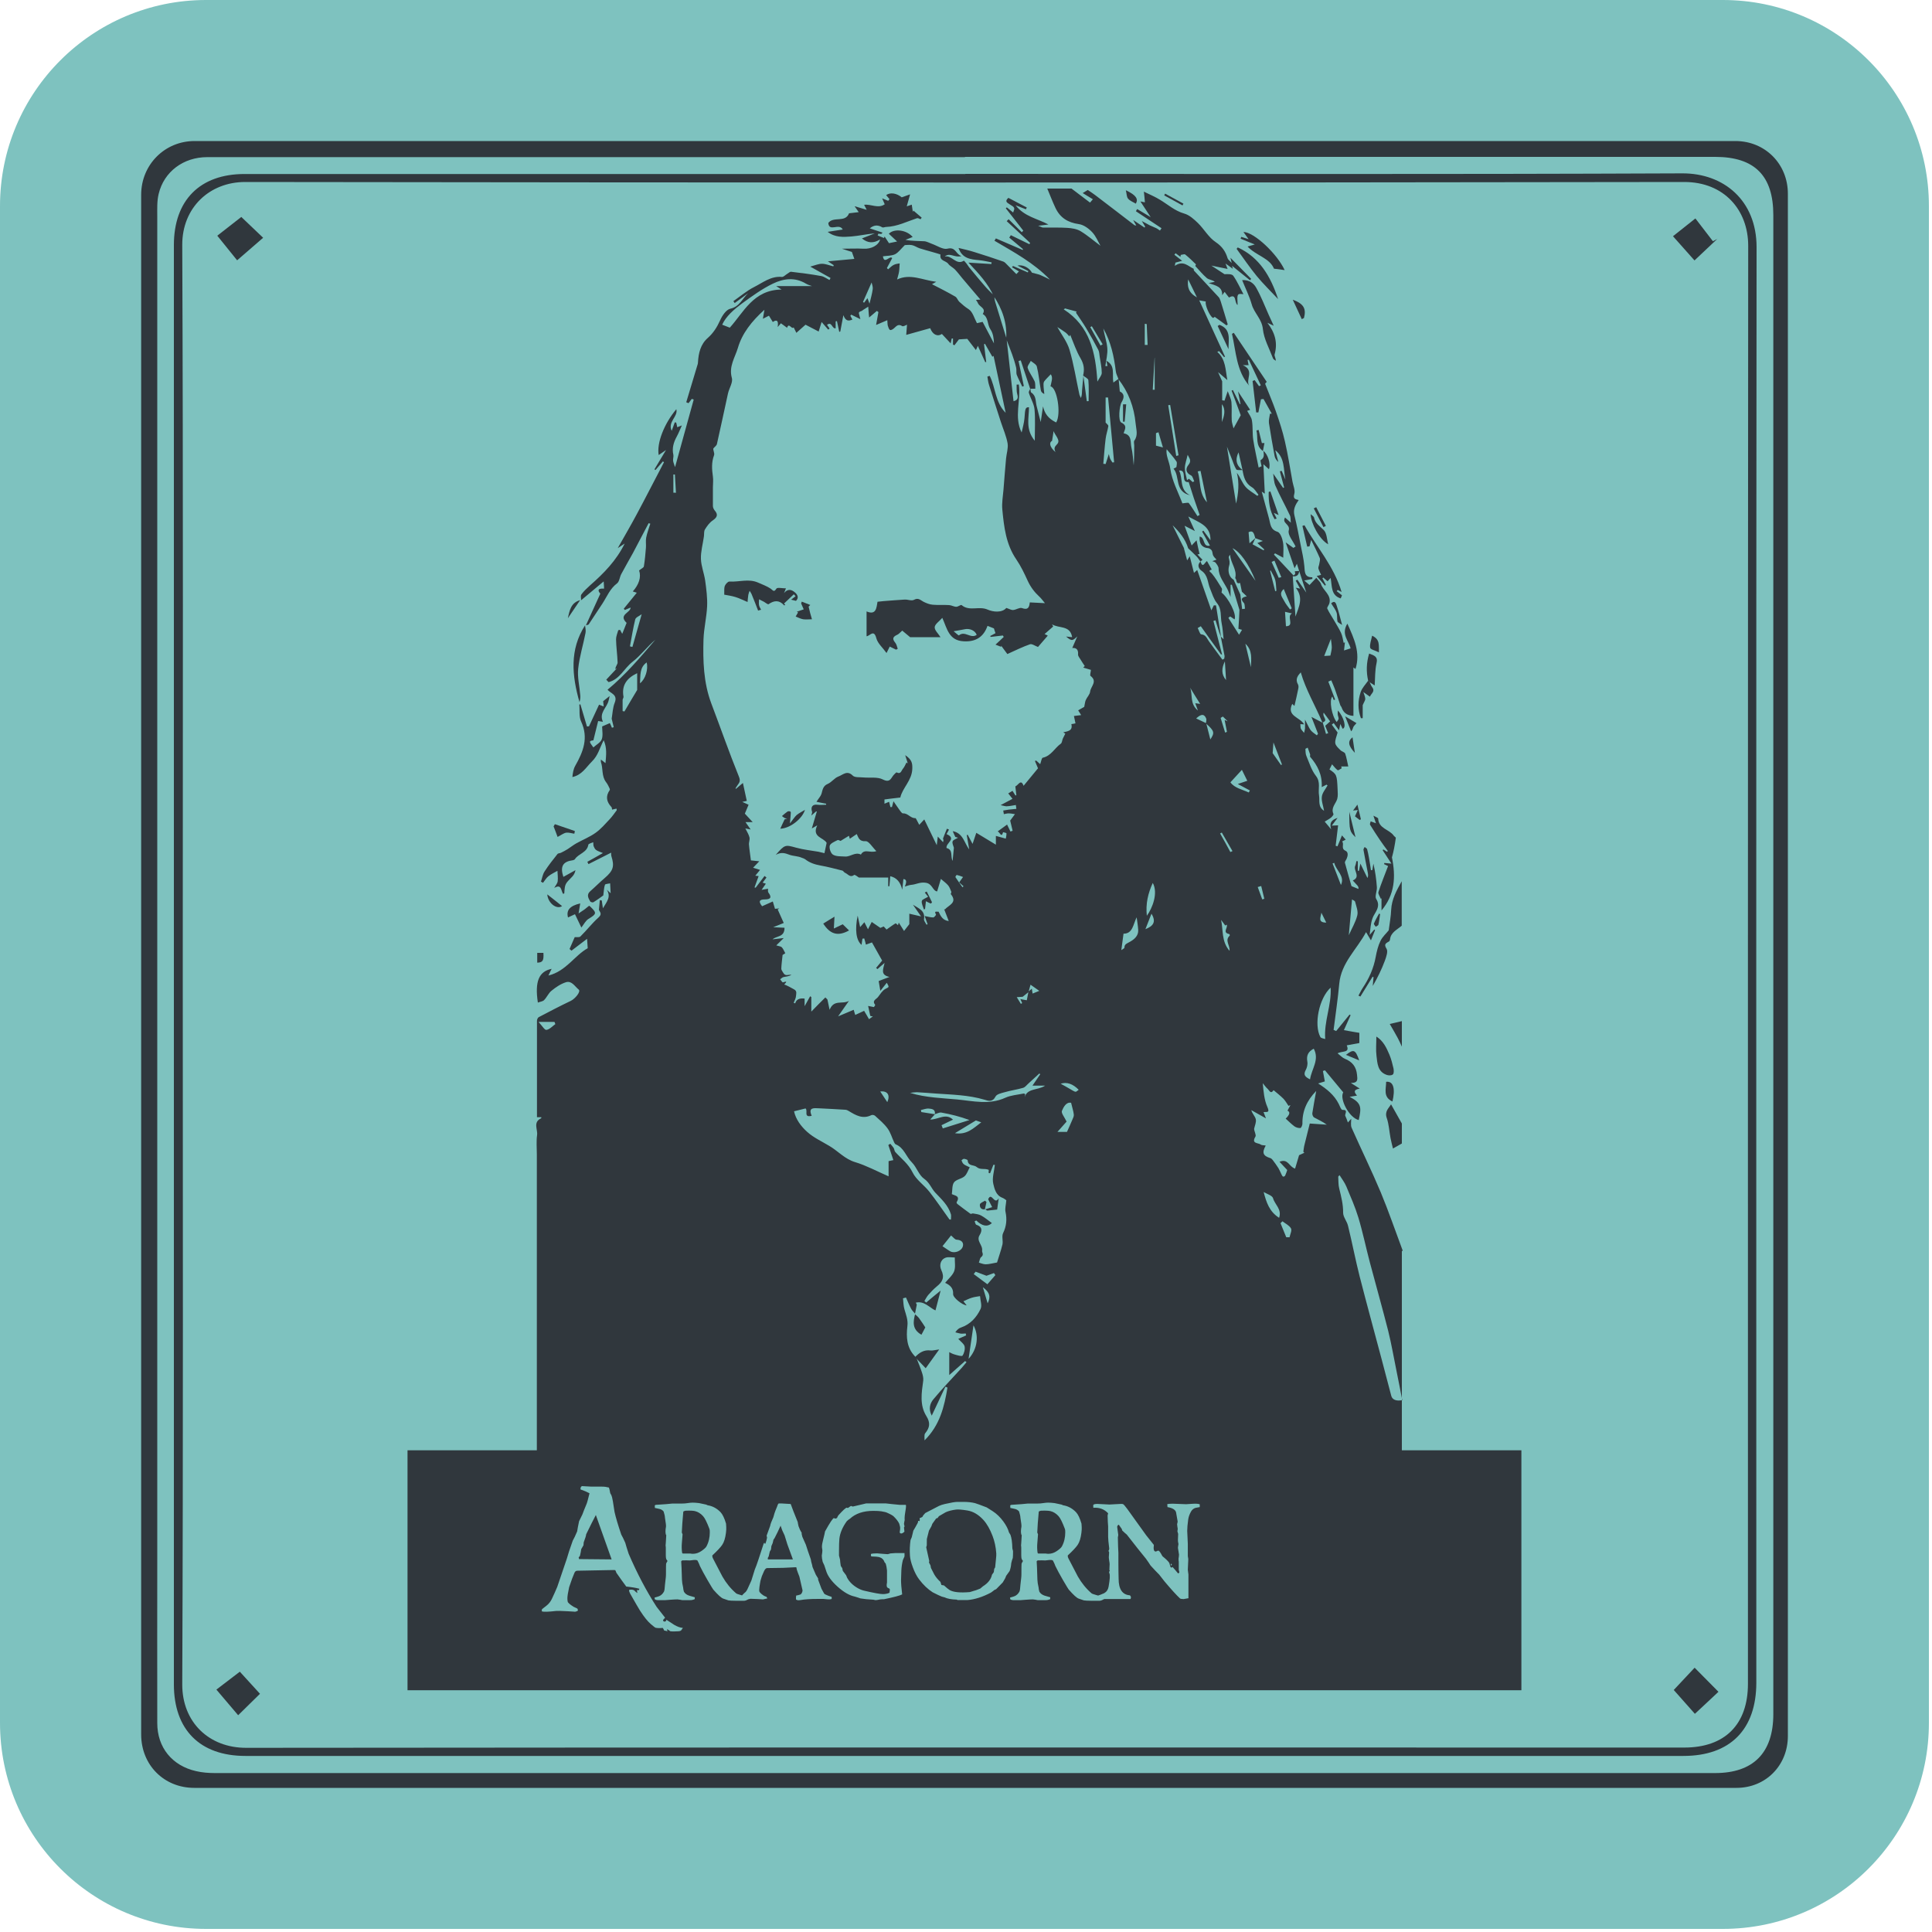 <svg width="150" height="150" viewBox="0 0 150 150" fill="none" xmlns="http://www.w3.org/2000/svg">
<g clip-path="url(#clip0_71_1703)">
<path d="M133.76 0H16C7.163 0 0 7.163 0 16V133.76C0 142.597 7.163 149.76 16 149.76H133.76C142.597 149.76 149.76 142.597 149.76 133.76V16C149.76 7.163 142.597 0 133.76 0Z" fill="#7EC2BF"/>
<path d="M138.81 74.96C138.81 94.9 138.81 114.84 138.81 134.78C138.81 137.07 137.09 138.81 134.82 138.81C94.91 138.81 54.99 138.81 15.08 138.81C12.73 138.81 10.96 137.03 10.96 134.66C10.96 94.81 10.96 54.97 10.96 15.12C10.96 12.79 12.79 10.95 15.1 10.95C54.98 10.95 94.86 10.95 134.74 10.95C137.04 10.95 138.81 12.73 138.81 15.04C138.81 35.01 138.81 54.99 138.81 74.96ZM74.92 12.2C61.39 12.2 47.85 12.2 34.32 12.2C28.24 12.2 22.17 12.2 16.09 12.2C14.24 12.2 12.73 13.33 12.32 15.05C12.18 15.61 12.21 16.22 12.21 16.81C12.21 51.43 12.21 86.05 12.21 120.67C12.21 125.04 12.2 129.41 12.21 133.78C12.21 135.68 13.37 137.09 15.22 137.51C15.69 137.62 16.19 137.66 16.68 137.66C55.51 137.66 94.33 137.66 133.16 137.66C136.13 137.66 137.68 136.09 137.68 133.08C137.68 94.29 137.68 55.49 137.68 16.7C137.68 13.64 136.23 12.18 133.16 12.18C113.75 12.18 94.33 12.18 74.92 12.18V12.2Z" fill="#30373D"/>
<path d="M74.95 13.5C93.51 13.5 112.07 13.54 130.62 13.46C133.82 13.45 136.38 15.55 136.38 19.19C136.34 56.34 136.36 93.49 136.36 130.64C136.36 134.28 134.33 136.33 130.7 136.33C93.48 136.33 56.27 136.33 19.05 136.33C15.52 136.33 13.5 134.29 13.5 130.77C13.5 93.52 13.5 56.27 13.5 19.03C13.5 15.55 15.52 13.51 18.98 13.51C37.64 13.51 56.29 13.51 74.95 13.51V13.5ZM14.19 74.9C14.19 93.52 14.23 112.15 14.15 130.77C14.14 133.71 16.23 135.71 19.12 135.7C56.34 135.66 93.55 135.68 130.77 135.68C133.92 135.68 135.71 133.89 135.71 130.73C135.71 93.51 135.7 56.3 135.73 19.08C135.73 16.31 133.86 14.13 130.77 14.13C93.52 14.19 56.27 14.18 19.03 14.13C16.28 14.13 14.14 16.11 14.15 19.02C14.23 37.64 14.19 56.27 14.19 74.89V74.9Z" fill="#30373D"/>
<path d="M20.19 131.5C19.75 131.93 19.18 132.49 18.49 133.17C17.94 132.53 17.43 131.92 16.8 131.18C17.33 130.77 17.97 130.29 18.62 129.79C19 130.2 19.56 130.82 20.18 131.5H20.19Z" fill="#30373D"/>
<path d="M18.73 16.84C19.19 17.28 19.76 17.82 20.43 18.46C19.76 19.04 19.15 19.57 18.41 20.21C17.98 19.68 17.47 19.05 16.87 18.3C17.38 17.9 18.04 17.39 18.74 16.84H18.73Z" fill="#30373D"/>
<path d="M133.35 18.53C132.77 19.08 132.19 19.63 131.56 20.22C131.03 19.62 130.5 19.02 129.89 18.34C130.37 17.96 130.97 17.48 131.63 16.96C131.97 17.4 132.48 18.07 132.99 18.73C133.11 18.67 133.23 18.6 133.35 18.54V18.53Z" fill="#30373D"/>
<path d="M129.95 131.21C130.41 130.71 130.96 130.13 131.57 129.48C132.21 130.13 132.77 130.69 133.42 131.35C132.79 131.94 132.21 132.49 131.59 133.06C131.06 132.46 130.53 131.86 129.95 131.21Z" fill="#30373D"/>
<path d="M108.84 97.13V118.64H41.72C41.7 118.4 41.68 118.16 41.68 117.92C41.68 108.49 41.68 99.06 41.68 89.63C41.68 89.13 41.63 88.61 41.7 88.12C41.76 87.69 41.36 87.12 42.02 86.82C42.02 86.82 42.02 86.79 42.03 86.74H41.69C41.69 84.24 41.69 81.75 41.69 79.26C41.69 79.16 41.75 79.01 41.83 78.97C42.65 78.54 43.47 78.11 44.31 77.71C44.65 77.55 45.12 76.98 44.93 76.83C44.63 76.59 44.39 76.12 43.94 76.26C43.53 76.39 43.15 76.65 42.82 76.92C42.58 77.11 42.46 77.43 42.24 77.65C42.13 77.76 41.93 77.77 41.76 77.84C41.51 76.2 41.84 75.42 42.83 75.22C42.75 75.37 42.68 75.53 42.58 75.74C43.96 75.4 44.62 74.17 45.63 73.62C45.61 73.33 45.6 73.13 45.58 72.89C45.19 73.18 44.78 73.5 44.37 73.81C44.32 73.77 44.27 73.72 44.22 73.68C44.36 73.36 44.5 73.05 44.62 72.76C44.77 72.75 44.98 72.79 45.06 72.71C45.54 72.24 45.95 71.7 46.45 71.25C46.78 70.96 46.58 70.83 46.5 70.64C46.52 70.39 46.55 70.14 46.57 69.89C46.62 69.89 46.67 69.9 46.72 69.91C46.74 70.07 46.77 70.23 46.81 70.52C47.12 70 47.46 69.63 47.11 69.08C47.19 69.15 47.26 69.22 47.41 69.35C47.39 69.05 47.38 68.82 47.37 68.58C47.23 68.62 47 68.62 46.97 68.69C46.89 68.91 46.89 69.16 46.84 69.52C46.66 69.65 46.38 69.86 46.07 70.05C46.02 70.08 45.85 70.04 45.82 69.98C45.68 69.73 45.52 69.47 45.82 69.2C46.2 68.87 46.56 68.5 46.95 68.17C47.61 67.6 47.72 67.27 47.47 66.48C47.44 66.38 47.45 66.27 47.45 66.2C46.87 66.5 46.28 66.79 45.69 67.09C45.66 67.03 45.63 66.97 45.6 66.91C45.98 66.7 46.36 66.49 46.81 66.23C46.58 66.13 46.41 66.09 46.28 65.99C46.19 65.93 46.13 65.8 46.09 65.7C46.06 65.61 46.07 65.49 46.06 65.39C45.93 65.45 45.7 65.5 45.68 65.58C45.58 66.2 44.92 66.27 44.64 66.7C44.61 66.75 44.53 66.78 44.47 66.79C43.71 66.89 43.47 67.26 43.74 68.08C44.07 67.9 44.37 67.73 44.68 67.56C44.64 67.78 44.54 67.95 44.41 68.08C43.87 68.63 43.86 68.62 43.81 69.36C43.81 69.37 43.76 69.38 43.72 69.4C43.55 69.17 43.61 68.59 43.03 68.94C43.14 68.74 43.28 68.59 43.3 68.42C43.33 68.15 43.29 67.88 43.28 67.61C43.04 67.75 42.79 67.86 42.58 68.03C42.41 68.16 42.3 68.37 42.16 68.54C42.11 68.51 42.05 68.48 42 68.45C42.09 68.19 42.13 67.89 42.28 67.66C42.58 67.19 42.93 66.75 43.28 66.31C43.33 66.24 43.47 66.25 43.55 66.21C43.73 66.12 43.91 66.03 44.08 65.92C44.3 65.78 44.51 65.61 44.74 65.48C45.24 65.2 45.78 64.99 46.24 64.66C46.65 64.37 46.98 63.98 47.32 63.62C47.53 63.4 47.7 63.15 47.88 62.91C47.89 62.89 47.88 62.85 47.86 62.78C47.75 62.81 47.64 62.83 47.52 62.86C47.5 62.79 47.52 62.7 47.47 62.66C47.09 62.25 47 61.83 47.34 61.34C47.38 61.29 47.29 61.13 47.24 61.03C47.19 60.92 47.12 60.81 47.05 60.72C46.7 60.26 46.83 59.68 46.66 59.18C46.64 59.12 46.66 59.05 46.65 58.97C46.77 59.06 46.88 59.14 47.01 59.25C47.06 58.63 47.14 58.07 46.87 57.47C46.54 58.11 46.44 58.65 45.95 59.13C45.49 59.59 45.18 60.17 44.44 60.33C44.47 60.01 44.52 59.71 44.66 59.46C45.28 58.37 45.71 57.29 45.12 56.02C44.94 55.64 45.02 55.14 44.98 54.7C45.01 54.7 45.04 54.69 45.06 54.68C45.23 55.25 45.4 55.83 45.57 56.4C45.62 56.4 45.67 56.4 45.73 56.39C45.99 55.84 46.24 55.28 46.51 54.71C46.57 54.73 46.7 54.78 46.87 54.85C46.85 54.64 46.83 54.5 46.83 54.44C47.02 54.29 47.17 54.17 47.33 54.04C47.31 54.16 47.28 54.28 47.25 54.4C47.12 54.95 46.49 55.34 46.81 56.04C46.6 56 46.45 55.98 46.44 55.98C46.31 56.51 46.19 56.98 46.07 57.48C45.72 57.52 45.72 57.57 46.07 58.03C46.29 57.82 46.62 57.66 46.72 57.4C46.83 57.1 46.75 56.72 46.75 56.4C46.98 56.3 47.17 56.22 47.35 56.14C47.41 56.26 47.46 56.38 47.51 56.5C47.56 56.49 47.6 56.47 47.65 56.46C47.6 56.24 47.54 56.02 47.49 55.8C47.56 55.4 47.57 54.94 47.73 54.55C47.98 53.92 47.4 53.84 47.17 53.55C48.56 52.4 49.72 51.03 50.88 49.67C50.25 50.2 49.75 50.89 49.1 51.39C48.46 51.89 48.11 52.75 47.25 52.96C47.19 52.9 47.13 52.83 47.07 52.77C47.45 52.37 47.83 51.96 48.2 51.56C48.23 51.6 48.26 51.65 48.29 51.69C48.12 51.78 47.94 51.86 47.77 51.95C47.8 51.71 47.96 51.57 47.95 51.43C47.93 50.83 47.84 50.23 47.83 49.63C47.83 49.4 47.94 49.16 48 48.93C48.05 48.92 48.09 48.91 48.14 48.9C48.19 48.99 48.24 49.09 48.31 49.21C48.45 48.86 48.56 48.58 48.65 48.36C47.98 47.72 48.96 47.58 48.96 47.17C48.79 47.24 48.65 47.3 48.51 47.36C48.48 47.33 48.46 47.29 48.43 47.26C48.77 46.84 49.1 46.43 49.44 46.02C49.36 45.99 49.27 45.96 49.13 45.92C49.6 45.39 49.8 44.82 49.62 44.29C49.8 44.14 49.98 44.07 49.99 43.97C50.07 43.49 50.11 43.01 50.15 42.52C50.17 42.26 50.12 41.99 50.17 41.74C50.24 41.37 50.38 41.02 50.49 40.66C50.45 40.65 50.4 40.63 50.36 40.62C49.95 41.39 49.55 42.17 49.14 42.94C48.84 43.49 48.52 44.03 48.23 44.58C48.11 44.81 48.09 45.15 47.91 45.29C47.36 45.7 47.13 46.31 46.78 46.85C46.43 47.39 46.07 47.93 45.71 48.47C45.67 48.52 45.56 48.52 45.49 48.55C45.85 47.76 46.22 46.96 46.61 46.09C46.45 45.92 46.32 45.66 46.9 45.7C46.9 45.52 46.88 45.36 46.87 45.14C46.25 45.66 45.68 46.13 45.11 46.61L45.12 46.62C45.12 46.46 45.06 46.26 45.14 46.15C45.33 45.89 45.57 45.67 45.81 45.45C46.87 44.52 47.85 43.53 48.5 42.2C48.31 42.33 48.15 42.43 47.96 42.56C48.48 41.64 48.97 40.8 49.43 39.94C50.15 38.6 50.84 37.24 51.55 35.89C51.52 35.87 51.5 35.85 51.47 35.82C51.28 36.04 51.08 36.27 50.89 36.49C50.86 36.47 50.84 36.46 50.81 36.44C51.09 35.97 51.37 35.5 51.71 34.94C51.47 35.11 51.31 35.22 51.14 35.33C50.98 34.38 51.57 32.89 52.51 31.77C52.66 32.35 51.82 32.74 52.15 33.45C52.25 33.18 52.32 32.99 52.39 32.79L52.5 32.81C52.53 32.93 52.56 33.05 52.58 33.17C52.67 33.13 52.75 33.1 52.94 33.03C52.78 33.38 52.68 33.65 52.54 33.9C52.3 34.34 52.16 34.8 52.28 35.31C52.31 35.45 52.24 35.62 52.26 35.77C52.27 35.9 52.34 36.03 52.41 36.27C52.92 34.42 53.39 32.72 53.86 31.02L53.71 30.97C53.63 31.08 53.54 31.19 53.46 31.3C53.4 31.28 53.34 31.26 53.28 31.23C53.56 30.31 53.83 29.39 54.11 28.47C54.14 28.36 54.19 28.25 54.19 28.14C54.23 27.42 54.39 26.73 54.95 26.24C55.39 25.85 55.67 25.4 55.91 24.87C56.07 24.51 56.38 24.04 56.7 23.97C57.43 23.81 57.64 23.17 58.09 22.76C57.74 23.02 57.39 23.28 57.04 23.53C57.01 23.48 56.98 23.43 56.94 23.38C57.47 23.01 57.97 22.58 58.54 22.29C59.22 21.95 59.85 21.42 60.71 21.5C60.84 21.51 60.98 21.34 61.12 21.26C61.22 21.2 61.33 21.09 61.42 21.1C62.2 21.19 62.98 21.29 63.75 21.43C63.98 21.47 64.18 21.63 64.4 21.74C64.43 21.69 64.46 21.64 64.48 21.58C63.98 21.3 63.47 21.02 62.91 20.7C63.25 20.61 63.54 20.48 63.82 20.48C64.11 20.48 64.41 20.61 64.7 20.68C64.71 20.65 64.72 20.62 64.73 20.59C64.56 20.48 64.4 20.37 64.28 20.29C64.99 20.23 65.69 20.16 66.33 20.1C66.25 19.87 66.2 19.72 66.14 19.56C65.95 19.5 65.72 19.43 65.37 19.31C66.02 19.31 66.53 19.28 67.04 19.31C67.63 19.35 68.22 19.05 68.33 18.59C67.82 18.9 67.38 18.89 66.92 18.51C67.28 18.37 67.6 18.24 67.92 18.12C67.3 18.17 66.71 18.31 66.1 18.36C65.48 18.41 64.83 18.45 64.26 18C64.66 17.94 65.03 17.88 65.43 17.82C65.15 17.28 64.37 18.05 64.31 17.31C64.71 16.77 65.63 17.32 65.92 16.56C66.15 16.53 66.39 16.5 66.67 16.47C66.57 16.32 66.5 16.23 66.35 16.01C66.73 16.12 66.98 16.2 67.29 16.29C67.2 16.12 67.15 16.01 67.09 15.9C67.63 15.83 68.18 16.22 68.69 15.86C68.62 15.69 68.56 15.56 68.49 15.4C68.68 15.48 68.82 15.53 68.96 15.59C68.99 15.55 69.03 15.51 69.06 15.46C68.97 15.36 68.88 15.25 68.8 15.15C69.11 14.92 69.61 14.99 70.01 15.32C70.27 15.23 70.46 15.16 70.66 15.09C70.57 15.4 70.49 15.68 70.4 16.02C70.59 15.96 70.69 15.92 70.79 15.89C70.82 16.08 70.84 16.26 70.87 16.45C70.89 16.42 70.9 16.39 70.92 16.35C71.13 16.53 71.35 16.72 71.56 16.9C71.53 16.94 71.5 16.98 71.47 17.02C71.38 16.99 71.28 16.92 71.2 16.94C70.41 17.2 69.66 17.59 68.8 17.62C68.7 17.62 68.57 17.69 68.5 17.65C68.15 17.44 67.84 17.47 67.53 17.73C67.85 17.84 68.17 17.94 68.52 18.06C68.45 18.14 68.44 18.16 68.43 18.16C68.35 18.16 68.28 18.16 68.2 18.14C68.18 18.19 68.16 18.23 68.14 18.28C68.3 18.35 68.47 18.41 68.63 18.48C68.65 18.44 68.67 18.4 68.68 18.36C68.79 18.53 68.9 18.7 69.02 18.88C69.19 18.84 69.39 18.8 69.65 18.75C69.4 18.52 69.21 18.33 69.01 18.15C69.4 17.73 70.38 17.83 70.86 18.4C70.68 18.47 70.49 18.54 70.3 18.62C70.8 18.72 71.28 18.7 71.75 18.73C71.95 18.74 72.15 18.86 72.35 18.93C72.75 19.07 73.21 19.39 73.55 19.31C74.22 19.14 74.19 19.74 74.65 19.88C74.12 20.04 73.74 19.57 73.35 19.92C73.9 19.78 74.24 20.63 74.83 20.24C74.85 20.23 74.99 20.4 75.06 20.49C75.14 20.59 75.2 20.71 75.29 20.81C75.7 21.31 76.11 21.81 76.54 22.3C76.74 22.53 76.98 22.74 77.19 22.96C77.21 23.12 77.22 23.29 77.27 23.45C77.56 24.4 77.86 25.35 78.15 26.3C78.33 27.91 78.51 29.52 78.69 31.15C78.98 31.08 79.08 30.93 78.98 30.61C78.91 30.38 78.94 30.11 78.93 29.86C78.99 29.86 79.04 29.86 79.1 29.85C79.28 31.08 78.71 32.37 79.32 33.58C79.4 33.2 79.51 32.84 79.54 32.47C79.59 31.7 79.62 31.61 79.89 31.62C79.89 32.46 79.6 33.33 80.34 34.22C80.34 33.31 80.39 32.54 80.32 31.78C80.28 31.35 80.01 30.93 79.88 30.5C79.85 30.4 79.96 30.27 80 30.15C80.02 30.26 80 30.43 80.07 30.48C80.46 30.73 80.39 31.15 80.48 31.51C80.58 31.9 80.68 32.3 80.8 32.77C80.87 32.31 80.92 31.93 80.98 31.55C81.1 32.08 81.36 32.49 82 32.8C82.41 32.14 82.07 30.07 81.56 30C81.62 29.66 81.78 29.32 81.58 29.06C81.39 29.26 81.22 29.42 81.08 29.6C81.03 29.67 81.01 29.79 81.02 29.89C81.02 30.12 81.06 30.36 81.08 30.59C80.92 30.52 80.83 30.42 80.81 30.3C80.7 29.69 80.65 29.06 80.5 28.46C80.46 28.29 80.2 28.16 80.03 28.02C79.94 28.21 79.74 28.43 79.79 28.57C79.91 28.93 80.16 29.24 80.32 29.59C80.4 29.76 80.37 29.98 80.38 30.18C80.25 30.18 80.12 30.18 79.98 30.18C79.74 29.45 79.49 28.71 79.25 27.98L79.08 28.03C79.22 28.68 79.35 29.32 79.49 29.97C79.45 29.99 79.41 30 79.37 30.02C79.23 29.71 79.06 29.41 78.94 29.1C78.88 28.93 78.94 28.71 78.89 28.53C78.81 28.19 78.7 27.84 78.58 27.51C78.44 27.11 78.27 26.71 78.12 26.31C78.2 25.08 77.82 23.99 77.15 22.99C76.71 22.01 75.99 21.24 75.19 20.39C75.85 20.43 76.41 20.47 76.97 20.5C76.97 20.46 76.98 20.42 76.99 20.37C76.67 20.31 76.35 20.23 76.02 20.2C75.35 20.14 74.7 20.07 74.42 19.25C74.85 19.36 75.25 19.44 75.65 19.57C76.4 19.8 77.15 20.05 77.9 20.31C78.01 20.35 78.1 20.46 78.19 20.55C78.43 20.79 78.67 21.03 78.91 21.28C78.98 21.21 79.04 21.14 79.11 21.07C78.93 20.96 78.75 20.86 78.57 20.75L78.65 20.65C79.03 20.82 79.42 20.98 79.8 21.15C79.81 21.12 79.83 21.08 79.84 21.05C79.57 20.91 79.29 20.77 79 20.62C79.44 20.52 79.94 20.82 80.12 21.17C80.4 21.25 80.58 21.28 80.74 21.34C81 21.45 81.26 21.58 81.52 21.71C80.27 20.41 78.72 19.58 77.21 18.69C77.25 18.63 77.28 18.57 77.32 18.51C78.02 18.81 78.71 19.11 79.41 19.41C79.41 19.39 79.41 19.36 79.42 19.34L78.36 18.45C78.4 18.39 78.44 18.33 78.48 18.26L79.92 18.96C79.92 18.96 79.96 18.89 79.98 18.86C79.37 18.3 78.77 17.74 78.16 17.17C78.21 17.12 78.26 17.07 78.31 17.02C78.65 17.36 78.99 17.69 79.33 18.03C79.37 17.99 79.41 17.95 79.45 17.91C79 17.33 78.55 16.75 78.09 16.17C78.12 16.15 78.15 16.12 78.17 16.1C78.33 16.23 78.5 16.37 78.66 16.5C78.8 16.14 78.82 16.12 78.37 15.85C78.12 15.7 78.03 15.6 78.29 15.36C78.77 15.61 79.25 15.86 79.72 16.11C79.7 16.16 79.67 16.21 79.65 16.25C79.41 16.15 79.16 16.06 78.85 15.94C79.54 16.82 80.54 16.97 81.4 17.43C81.17 17.46 80.95 17.49 80.6 17.53C80.81 17.6 80.9 17.67 80.99 17.67C81.61 17.68 82.23 17.65 82.84 17.69C83.2 17.71 83.6 17.77 83.9 17.95C84.46 18.29 84.96 18.73 85.44 19.08C85.26 18.77 85.09 18.34 84.8 18.03C84.53 17.74 84.13 17.45 83.76 17.4C82.9 17.28 82.3 16.9 81.94 16.13C81.71 15.64 81.52 15.14 81.31 14.64C81.94 14.64 82.56 14.64 83.19 14.64C83.67 15 84.15 15.37 84.63 15.73C84.7 15.64 84.78 15.56 84.85 15.47C84.59 15.31 84.33 15.15 84.06 14.99C84.26 14.87 84.36 14.81 84.45 14.75C84.64 14.88 84.84 15 85.02 15.14C86.05 15.92 87.07 16.71 88.09 17.49C88.11 17.5 88.14 17.49 88.22 17.51C88.14 17.38 88.09 17.28 87.98 17.08C88.33 17.32 88.6 17.49 88.86 17.67C88.88 17.65 88.9 17.62 88.91 17.6C88.85 17.5 88.79 17.39 88.65 17.16C88.94 17.32 89.1 17.41 89.26 17.49C89.42 17.57 89.6 17.63 89.76 17.71C89.87 17.76 89.96 17.84 90.06 17.9L90.18 17.72C89.52 17.28 88.86 16.84 88.19 16.4L88.29 16.23C88.66 16.45 89.03 16.68 89.34 16.86C89.11 16.52 88.86 16.13 88.54 15.64C88.78 15.69 88.85 15.7 88.89 15.71C88.87 15.46 88.85 15.21 88.81 14.88C89.28 15.11 89.69 15.28 90.06 15.51C90.68 15.88 91.21 16.37 91.94 16.58C92.34 16.69 92.7 17.02 93.01 17.32C93.49 17.79 93.84 18.44 94.39 18.8C94.89 19.14 95.15 19.52 95.31 20.05C95.34 20.16 95.47 20.24 95.63 20.42C95.57 20.19 95.55 20.09 95.53 20.01C96.07 20.56 96.6 21.1 97.14 21.65C97.11 21.69 97.08 21.73 97.05 21.76C96.58 21.38 96.1 21 95.66 20.64C95.66 20.67 95.69 20.75 95.72 20.87C95.53 20.74 95.4 20.64 95.15 20.46C95.24 20.68 95.27 20.77 95.31 20.88C94.91 20.8 94.52 20.72 94.05 20.62C94.45 20.88 94.76 21.09 95.07 21.29C95.3 21.28 95.64 21.26 95.75 21.41C96.06 21.85 96.28 22.36 96.54 22.84C96.04 22.79 96.04 22.79 96.09 23.68C95.81 23.52 96.04 22.74 95.42 23.1C95.29 22.93 95.18 22.8 95.08 22.66C95.03 22.73 94.97 22.81 94.89 22.92C94.92 22.25 94.39 22.17 93.84 21.98C94.09 21.93 94.2 21.9 94.32 21.88C94.11 21.72 93.85 21.72 93.7 21.59C93.37 21.31 93.1 20.97 92.8 20.65C92.82 20.6 92.86 20.53 92.85 20.52C92.58 20.26 92.31 19.99 92.02 19.76C91.95 19.71 91.79 19.78 91.67 19.79C91.67 19.84 91.66 19.89 91.65 19.94C91.52 19.85 91.4 19.75 91.27 19.66L91.18 19.78C91.37 19.93 91.57 20.08 91.78 20.25C91.58 20.31 91.42 20.35 91.26 20.39C91.24 20.47 91.22 20.56 91.21 20.64C91.87 20.19 92.23 20.66 92.68 20.87C92.68 20.92 92.68 20.99 92.71 21.02C93.34 21.7 93.98 22.38 94.61 23.06C94.69 23.14 94.73 23.27 94.77 23.38C94.96 23.98 95.14 24.59 95.32 25.19C95.29 25.21 95.26 25.24 95.22 25.26C94.91 25.04 94.61 24.81 94.31 24.6C94.28 24.62 94.2 24.7 94.17 24.68C93.9 24.53 93.53 23.63 93.62 23.41C93.43 23.38 93.24 23.34 93.11 23.32C93.77 24.77 94.44 26.23 95.11 27.69C95.09 27.7 95.06 27.71 95.04 27.73C94.91 27.57 94.78 27.41 94.65 27.26C94.6 27.28 94.56 27.3 94.51 27.32C95.17 27.91 95.14 28.7 95.29 29.51C95.06 29.31 94.88 29.16 94.57 28.89C94.72 29.24 94.82 29.46 94.89 29.61V31.08C94.95 31.08 95.01 31.1 95.07 31.11C95.13 30.92 95.2 30.73 95.32 30.37C95.45 30.73 95.59 30.98 95.61 31.24C95.65 31.69 95.61 32.14 95.63 32.6C95.63 32.8 95.71 33 95.77 33.26C95.97 32.89 96.12 32.62 96.33 32.24C96.13 31.69 95.88 31.01 95.62 30.33C95.65 30.31 95.69 30.3 95.72 30.28C95.9 30.65 96.09 31.02 96.27 31.39C96.28 31.39 96.3 31.37 96.31 31.36C96.26 31.08 96.2 30.8 96.12 30.39C96.49 30.96 96.77 31.38 97.06 31.82C96.94 31.86 96.82 31.9 96.83 31.9C96.97 32.16 97.16 32.39 97.2 32.65C97.28 33.14 97.23 33.65 97.3 34.14C97.41 34.86 97.58 35.57 97.72 36.3C97.77 36.28 97.89 36.23 97.95 36.2C97.92 36.01 97.83 35.75 97.88 35.72C98.2 35.53 98.12 35.27 98.09 35H98.07C98.43 35.23 98.68 36.02 98.52 36.43C98.4 36.32 98.27 36.2 98.09 36.04C98.13 36.85 98.16 37.59 98.2 38.33C98.07 38.24 97.98 38.18 97.96 38.17C98.14 38.85 98.34 39.56 98.53 40.27C98.64 40.68 98.62 41.12 99.19 41.29C99.4 41.36 99.56 41.8 99.61 42.1C99.68 42.48 99.63 42.88 99.63 43.3C99.42 43.19 99.21 43.07 98.99 42.96L98.91 43.06C99.42 43.6 99.92 44.14 100.43 44.68C100.47 44.64 100.51 44.61 100.56 44.57C100.56 44.5 100.54 44.42 100.53 44.35C100.65 44.35 100.76 44.33 100.87 44.33C100.84 44.73 100.57 44.77 100.37 44.74C100.44 45.77 100.51 46.8 100.58 47.87C100.84 47.12 101.23 46.42 100.6 45.63C100.78 45.67 100.85 45.68 100.94 45.7C100.81 45.46 100.7 45.27 100.6 45.08C100.64 45.06 100.68 45.03 100.73 45.01C100.94 45.32 101.16 45.62 101.42 46.01C101.21 45.37 101.04 44.86 100.87 44.34C100.82 44.17 100.76 44 100.69 43.77C100.62 43.91 100.59 43.97 100.51 44.12C100.27 43.43 100.07 42.84 99.82 42.11C100.11 42.32 100.27 42.43 100.42 42.54C100.48 42.5 100.53 42.46 100.59 42.43C100.39 42.01 99.96 41.52 100.06 41.18C100.19 40.68 99.5 40.64 99.77 40.18C99.91 40.3 100.04 40.42 100.22 40.58C100.19 40.35 100.22 40.15 100.14 40C99.78 39.23 99.36 38.48 99.02 37.7C98.9 37.42 98.9 37.08 98.85 36.77C99.11 37.14 99.36 37.51 99.62 37.88C99.65 37.87 99.67 37.86 99.7 37.85L99.37 36.59C99.37 36.59 99.46 36.57 99.51 36.56C99.61 36.79 99.7 37.01 99.8 37.24C99.64 36.44 99.77 35.55 99.01 34.95C99.09 35.26 99.17 35.56 99.25 35.87C99.09 35.73 98.99 35.57 98.96 35.4C98.8 34.55 98.65 33.69 98.52 32.84C98.49 32.61 98.57 32.36 98.6 32.12H98.74C98.53 31.74 98.31 31.36 98.1 30.98C98.03 30.98 97.97 30.99 97.9 31C97.83 31.34 97.77 31.68 97.7 32.02C97.64 32.02 97.59 32.02 97.53 32.02C97.44 31.21 97.34 30.39 97.25 29.58C97.3 29.56 97.36 29.54 97.41 29.51C97.52 29.67 97.64 29.82 97.75 29.98C97.8 29.96 97.84 29.94 97.89 29.92C97.58 29.26 97.27 28.6 96.96 27.94C96.96 27.93 96.91 27.94 96.86 27.94C96.89 28.09 96.92 28.23 96.94 28.35H96.49C97.44 28.77 96.67 29.47 96.99 29.95C95.98 28.78 95.97 27.3 95.65 25.92C95.7 25.89 95.75 25.86 95.79 25.84C96.65 27.11 97.5 28.39 98.35 29.65C98.33 29.67 98.22 29.76 98.23 29.81C98.5 30.52 98.81 31.22 99.06 31.94C99.33 32.71 99.58 33.48 99.76 34.27C100 35.31 100.16 36.36 100.35 37.4C100.41 37.72 100.57 38.06 100.49 38.34C100.39 38.7 100.52 38.76 100.83 38.82C100.58 39.18 100.38 39.54 100.5 40.02C100.69 40.77 100.83 41.54 100.98 42.3C101.09 42.85 101.22 43.4 101.27 43.96C101.31 44.41 101.27 44.83 101.89 44.82V44.95C101.71 44.98 101.53 45.02 101.26 45.07C101.45 45.23 101.57 45.34 101.67 45.42C101.84 45.24 102.01 45.06 102.2 44.86C102.34 45.05 102.51 45.18 102.56 45.34C102.73 45.87 103.39 46.18 103.21 46.85C103.17 46.99 103.01 47.16 103.05 47.25C103.19 47.56 103.39 47.84 103.56 48.14C103.75 48.47 103.96 48.79 104.12 49.14C104.23 49.38 104.26 49.65 104.32 49.91C104.35 49.9 104.39 49.89 104.42 49.87C104.4 50.09 104.37 50.3 104.35 50.5C104.54 50.44 104.7 50.39 104.86 50.34C104.72 49.75 104.1 49.24 104.61 48.42C105.14 49.6 105.64 50.67 105.24 51.94C105.16 51.88 105.11 51.84 105.05 51.8C105.05 51.8 105.03 51.82 105.08 51.77V55.58C104.54 55.55 104.29 55.3 104.16 54.92C104.14 54.86 104.08 54.81 104.06 54.75C103.92 54.33 103.79 53.91 103.64 53.5C103.56 53.27 103.45 53.05 103.36 52.82C103.28 52.85 103.2 52.89 103.13 52.92C103.31 53.39 103.48 53.85 103.66 54.32C103.62 54.32 103.59 54.34 103.55 54.35C103.51 54.26 103.48 54.17 103.44 54.08C103.18 54.37 103.4 55.59 103.78 56.06C103.83 55.97 103.92 55.89 103.93 55.8C103.93 55.69 103.87 55.58 103.86 55.46C103.85 55.38 103.86 55.29 103.88 55.16C104.35 55.71 104.56 56.51 104.24 56.58C104.2 56.5 104.16 56.41 104.06 56.21C104.02 56.43 103.99 56.55 103.96 56.7C103.82 56.51 103.68 56.32 103.55 56.14L103.4 56.26C103.58 56.51 103.76 56.75 103.85 56.87C103.77 57.19 103.64 57.45 103.67 57.7C103.7 57.9 103.91 58.08 104.07 58.24C104.17 58.35 104.39 58.39 104.44 58.51C104.55 58.83 104.6 59.17 104.68 59.51H104.13L104.17 59.65C104.06 59.7 103.91 59.83 103.86 59.8C103.7 59.69 103.59 59.53 103.42 59.34C103.33 59.52 103.28 59.63 103.22 59.74C103.78 60.12 103.8 60.15 103.85 61.26C103.86 61.52 103.89 61.8 103.82 62.04C103.7 62.42 103.31 62.72 103.53 63.2C103.55 63.25 103.43 63.4 103.35 63.47C103.22 63.58 103.06 63.66 102.85 63.79C103.04 64.02 103.2 64.2 103.35 64.39C103.21 63.92 103.33 63.67 103.85 63.5C103.7 63.7 103.57 63.87 103.4 64.1C103.6 64.1 103.72 64.08 103.89 64.08C103.82 64.62 103.76 65.14 103.7 65.66C103.75 65.68 103.79 65.7 103.84 65.71C103.95 65.46 104.05 65.2 104.19 64.86C104.31 65 104.39 65.09 104.48 65.19C104.37 65.25 104.28 65.29 104.2 65.33C104.39 65.53 104.08 65.88 104.46 66.05C104.7 66.16 104.65 66.45 104.55 66.68C104.5 66.78 104.4 66.9 104.42 66.99C104.57 67.57 104.75 68.15 104.93 68.8C105.04 68.85 105.25 68.93 105.47 69.02C105.49 68.87 105.43 68.8 105.37 68.73C105.26 68.61 105.14 68.48 105.03 68.36C105.68 68.08 105.05 67.58 105.22 67.22C105.27 67.11 105.28 66.98 105.31 66.86C105.35 66.86 105.38 66.86 105.42 66.87V67.61C105.42 67.61 105.48 67.61 105.51 67.61C105.54 67.46 105.57 67.3 105.62 67.05C105.84 67.49 106 67.83 106.17 68.17C106.25 68 106.21 67.86 106.19 67.73C106.08 67.15 105.96 66.57 105.86 65.98C105.85 65.91 105.92 65.83 105.95 65.76C106.01 65.81 106.11 65.86 106.14 65.92C106.2 66.13 106.24 66.35 106.28 66.56C106.34 66.89 106.39 67.23 106.44 67.56C106.48 67.56 106.51 67.56 106.55 67.55C106.58 67.38 106.6 67.21 106.63 67.05C106.77 67.66 106.86 68.27 106.9 68.88C106.92 69.19 106.72 69.6 106.85 69.8C107.25 70.41 106.71 70.87 106.57 71.27C106.4 71.73 106.4 72.15 106.34 72.59C106.46 72.45 106.58 72.31 106.7 72.17L106.76 72.21C106.66 72.45 106.56 72.7 106.44 73.01C106.3 72.78 106.2 72.6 106.06 72.37C105.34 73.72 104.13 74.75 103.98 76.37C103.87 77.57 103.69 78.77 103.54 79.96C103.61 79.99 103.67 80.02 103.74 80.05C104.09 79.62 104.43 79.2 104.78 78.77C104.81 78.79 104.83 78.8 104.86 78.82C104.7 79.18 104.54 79.54 104.34 79.98C104.79 80.06 105.15 80.13 105.54 80.19V80.98C105.2 81.04 104.88 81.1 104.56 81.16C104.82 81.77 104.23 81.57 103.85 81.78C104.08 81.96 104.23 82.13 104.41 82.2C104.99 82.43 105.3 82.82 105.36 83.45C105.39 83.78 105.47 84.09 104.88 84.08C105.14 84.24 105.3 84.35 105.57 84.52C105.04 84.6 105.15 84.83 105.36 85.06C105.15 85.1 105 85.12 104.78 85.16C105.74 85.64 105.7 86.01 105.49 86.96C104.74 86.78 103.98 85.31 104.29 84.81C103.8 84.22 103.34 83.66 102.87 83.1C102.82 83.12 102.76 83.13 102.71 83.15C102.75 83.39 102.8 83.64 102.86 83.96C102.78 83.99 102.59 84.04 102.34 84.12C103 84.54 103.59 85.01 103.94 85.71C104.02 85.88 104.13 86.17 104.22 86.17C104.72 86.15 104.38 86.49 104.45 86.64C104.53 86.8 104.59 86.98 104.65 87.15C104.74 87.05 104.82 86.95 104.91 86.86C104.91 87.09 104.85 87.36 104.94 87.56C105.68 89.23 106.49 90.88 107.2 92.57C107.82 94.06 108.34 95.59 108.91 97.11L108.84 97.13ZM79.86 77.02C79.73 77.12 79.61 77.22 79.4 77.39C79.36 77.39 79.19 77.4 78.94 77.42C79.07 77.63 79.16 77.78 79.26 77.94C79.29 77.92 79.33 77.9 79.36 77.88C79.32 77.8 79.28 77.71 79.22 77.57C79.44 77.61 79.6 77.64 79.72 77.66C79.77 77.43 79.81 77.21 79.85 76.99C79.92 76.92 80 76.86 80.11 76.76C80.13 76.91 80.15 77.01 80.17 77.14C80.32 77.08 80.44 77.03 80.69 76.93C80.41 76.73 80.21 76.59 80.01 76.45C79.96 76.63 79.91 76.82 79.86 77V77.02ZM97.46 41.79C97.37 41.51 97.34 41.12 96.94 41.32C96.97 41.66 96.99 41.92 97.01 42.18C97.13 42.07 97.3 41.92 97.47 41.77C97.4 41.92 97.33 42.07 97.25 42.26C97.54 42.42 97.82 42.57 98.11 42.73C98.12 42.7 98.14 42.68 98.15 42.65C97.99 42.5 97.82 42.35 97.62 42.16C97.76 42.11 97.84 42.08 98.05 42C97.78 41.9 97.62 41.84 97.45 41.78L97.46 41.79ZM93.63 56.17C93.63 56.04 93.69 55.9 93.65 55.79C93.5 55.42 93.27 55.41 92.87 55.78C93.17 55.92 93.41 56.04 93.65 56.15C93.76 56.57 93.86 56.99 93.97 57.41C94.32 56.89 94.29 56.75 93.63 56.17ZM96.3 46.17C96.35 46.54 96.39 46.92 96.44 47.29C96.51 47.28 96.59 47.27 96.66 47.26C96.63 47.11 96.66 46.91 96.57 46.81C96.3 46.52 96.39 46.38 96.8 46.3C96.64 46.15 96.53 46.05 96.42 45.94C96.37 45.71 96.33 45.49 96.28 45.26C95.92 45.38 96.05 44.99 95.9 44.89C96.07 44.22 95.53 43.71 95.51 43.07C95.44 43.15 95.39 43.22 95.4 43.29C95.44 43.5 95.51 43.65 95.43 43.92C95.34 44.22 95.34 44.75 95.78 45.01C95.95 45.39 96.13 45.78 96.3 46.16V46.17ZM72.58 86.51C72.65 86.12 72.34 86.09 72.11 86.07C71.91 86.05 71.71 86.14 71.5 86.18C71.51 86.23 71.52 86.28 71.53 86.34C71.88 86.4 72.24 86.45 72.59 86.51C72.5 86.61 72.4 86.72 72.22 86.92C72.85 86.93 73.43 86.39 73.99 86.93C73.68 87.08 73.39 87.22 73.1 87.36C73.13 87.44 73.17 87.53 73.2 87.61C73.89 87.39 74.58 87.18 75.27 86.96C74.54 86.69 73.82 86.51 73.09 86.38C72.93 86.35 72.74 86.47 72.56 86.51H72.58ZM96.48 36.5C96.31 36.48 96.03 36.53 95.98 36.44C95.81 36.16 95.72 35.82 95.59 35.51C95.5 35.27 95.4 35.03 95.26 34.68C95.51 36.25 95.74 37.68 95.97 39.1C96.15 38.29 96.23 37.51 96.03 36.71C96.3 37.06 96.43 37.47 96.69 37.78C96.93 38.07 97.3 38.26 97.62 38.5C97.65 38.47 97.68 38.44 97.71 38.41C97.54 38.21 97.41 37.95 97.2 37.83C96.68 37.52 96.56 37.03 96.47 36.5C96.37 36.04 96.26 35.58 96.16 35.12C95.87 35.7 96 36.16 96.48 36.5ZM84.11 29.14C84.2 29.81 84.29 30.48 84.38 31.15C84.43 31.15 84.47 31.15 84.52 31.14C84.52 30.6 84.55 30.06 84.5 29.52C84.49 29.39 84.24 29.28 84.09 29.16C84.21 28.69 84.16 28.28 83.9 27.83C83.56 27.26 83.35 26.61 83.09 25.99L83.03 26.12C82.93 26.01 82.83 25.89 82.72 25.81C82.52 25.66 82.3 25.53 82.09 25.39C82.43 26 82.86 26.55 83.04 27.17C83.37 28.29 83.55 29.46 83.8 30.61C83.82 30.71 83.88 30.8 83.92 30.9C84.01 30.69 84 30.5 84.01 30.31C84.04 29.93 84.08 29.54 84.12 29.16L84.11 29.14ZM91.93 42.61C92.01 42.9 92.09 43.19 92.17 43.51C92.24 43.39 92.29 43.32 92.37 43.19C92.49 43.66 92.59 44.06 92.7 44.48C92.82 44.37 92.92 44.28 92.95 44.25C93.31 45.29 93.67 46.32 94.05 47.39C94.13 47.23 94.18 47.11 94.24 47C94.3 47 94.35 47 94.41 47C94.54 47.82 94.67 48.63 94.8 49.45C94.75 49.33 94.7 49.21 94.66 49.09C94.56 48.78 94.47 48.47 94.37 48.16C94.32 48.18 94.26 48.19 94.21 48.21C94.43 49.08 94.66 49.95 94.88 50.81H94.8C94.28 50.09 93.75 49.36 93.23 48.62C93.15 48.67 93.07 48.71 92.99 48.76C93.08 48.93 93.16 49.24 93.26 49.25C93.63 49.28 93.7 49.57 93.86 49.79C94.2 50.27 94.56 50.74 94.91 51.22C94.96 51.19 95 51.17 95.05 51.14C95.05 51.06 95.09 50.98 95.07 50.9C94.98 50.41 94.88 49.91 94.78 49.42C94.84 49.48 94.91 49.54 95 49.63C94.95 49.18 94.93 48.77 94.85 48.39C94.74 47.87 94.88 47.3 94.48 46.82C94.23 46.51 94.11 46.09 93.95 45.7C93.75 45.23 93.8 44.66 93.28 44.31C93.1 44.19 92.9 43.87 93.21 43.6C93.38 44.15 93.52 43.68 93.71 43.56C93.84 43.78 93.96 44 94.08 44.22C93.76 44.33 93.95 44.37 94.08 44.52C94.38 44.88 94.61 45.28 94.86 45.68C94.9 45.74 94.86 45.86 94.84 46.01C95.37 46.41 96.04 47.7 95.85 48.09C95.73 48.01 95.62 47.94 95.51 47.86C95.46 47.9 95.42 47.93 95.37 47.97C95.64 48.4 95.91 48.82 96.2 49.28C96.31 49.1 96.37 48.99 96.43 48.9C96.31 48.86 96.17 48.82 96.15 48.82C96.19 48.2 96.22 47.67 96.23 47.35C96 46.58 95.82 45.99 95.64 45.4C95.61 45.4 95.57 45.4 95.54 45.4V46.35C95.43 46.09 95.38 45.91 95.3 45.75C95.04 45.23 94.63 44.78 94.61 44.14C94.61 43.99 94.48 43.82 94.38 43.69C94.33 43.62 94.21 43.61 94.12 43.57C94.22 43.53 94.32 43.5 94.45 43.45C94.35 43.34 94.25 43.25 94.19 43.13C94.13 43.01 94.15 42.86 94.08 42.74C94.03 42.66 93.91 42.57 93.81 42.56C93.33 42.53 93.09 42.22 93.14 41.66C93.57 41.7 93.36 42.51 93.94 42.36C93.73 41.99 93.53 41.63 93.33 41.27L93.43 41.2C93.61 41.44 93.79 41.68 93.98 41.95C94.01 40.8 93.1 40.58 92.26 40.1C92.46 40.54 92.6 40.86 92.77 41.23C92.46 41.07 92.22 40.95 91.97 40.82C92.17 41.37 92.34 41.86 92.52 42.35C92.61 42.25 92.72 42.13 92.9 41.95C92.98 42.34 93.05 42.68 93.13 43.01C93.08 43.02 93.02 43.04 92.97 43.05C93.1 43.19 93.23 43.33 93.36 43.46C93.31 43.51 93.25 43.55 93.2 43.6C93.1 43.47 93.02 43.32 92.91 43.21C92.7 42.99 92.47 42.78 92.25 42.57C92.03 41.84 91.56 41.29 91.04 40.78C91.34 41.38 91.63 41.97 91.93 42.57V42.61ZM86.84 29.44C86.77 29.23 86.65 29.03 86.63 28.82C86.49 27.66 86.25 26.54 85.66 25.5C85.74 26.01 85.93 26.51 85.97 27.02C86.01 27.48 85.88 27.95 85.82 28.42C85.87 28.42 85.93 28.42 85.98 28.42C85.95 28.29 85.93 28.16 85.9 28.01C86.62 28.39 86.33 29.08 86.44 29.7C86.61 29.58 86.73 29.5 86.85 29.41C86.88 29.72 86.91 30.03 86.94 30.39C87.29 30.55 87.31 30.85 87.09 31.21C86.9 31.52 86.8 32.68 87.06 32.81C87.57 33.06 87.31 33.36 87.24 33.64C87.9 33.77 87.75 34.33 87.84 34.73C87.95 35.18 87.97 35.66 88.02 36.13C88.06 35.61 88.06 35.09 88.06 34.57C88.06 34.45 88.01 34.29 88.07 34.21C88.38 33.78 88.21 33.34 88.17 32.88C88.05 31.6 87.62 30.44 86.82 29.42L86.84 29.44ZM102.69 56.08C102.78 56.38 102.87 56.68 102.95 56.98C103.01 56.96 103.06 56.94 103.12 56.93C103.05 56.75 102.97 56.57 102.89 56.35C103.01 56.25 103.13 56.13 103.27 56.01C103.12 55.81 102.97 55.59 102.77 55.33C102.63 55.68 103.18 55.91 102.67 56.1C102.13 54.79 101.38 53.56 100.99 52.2C100.78 52.44 100.53 52.72 100.78 53.15C100.83 53.24 100.82 53.39 100.79 53.51C100.7 53.95 100.6 54.39 100.5 54.81C100.47 54.78 100.4 54.72 100.33 54.65C99.86 55.61 100.94 55.67 101.25 56.24C101.12 56.23 101.04 56.22 100.96 56.22C100.97 56.34 100.96 56.48 101 56.58C101.06 56.7 101.17 56.79 101.25 56.9C101.27 56.79 101.31 56.68 101.32 56.57C101.33 56.38 101.32 56.19 101.32 55.87C101.52 56.24 101.61 56.49 101.76 56.69C101.88 56.85 102.08 56.96 102.24 57.09C102.27 57.05 102.3 57.01 102.33 56.97C102.18 56.59 102.03 56.21 101.82 55.66C102.18 55.85 102.42 55.98 102.66 56.1L102.69 56.08ZM71.17 105.48C71.31 105.84 71.46 106.19 71.58 106.56C71.65 106.76 71.7 106.99 71.68 107.19C71.55 108.13 71.39 109.09 71.92 109.94C72.25 110.47 72.19 110.84 71.83 111.28C71.74 111.39 71.79 111.63 71.78 111.83C72.97 110.66 73.32 109.21 73.56 107.73C73.51 107.71 73.45 107.68 73.4 107.66C73.06 108.39 72.71 109.12 72.34 109.91C72.08 109.41 72.19 108.98 72.46 108.65C73.16 107.81 73.92 107.02 74.66 106.21C74.79 106.06 74.91 105.91 75.04 105.76L74.93 105.67C74.52 106.03 74.11 106.4 73.7 106.76V104.98C73.81 105.03 73.95 105.12 74.11 105.16C74.32 105.22 74.67 105.33 74.73 105.25C74.86 105.06 74.94 104.75 74.89 104.53C74.84 104.33 74.6 104.17 74.4 103.95C74.59 103.86 74.8 103.77 75.01 103.68C75 103.63 74.99 103.58 74.98 103.53C74.85 103.53 74.71 103.56 74.58 103.54C74.44 103.52 74.31 103.47 74.17 103.44C74.32 103.22 74.45 103.12 74.61 103.07C75.34 102.82 75.82 102.28 76.13 101.63C76.26 101.36 76.11 100.97 76.09 100.63C75.87 100.67 75.65 100.69 75.44 100.76C75.22 100.83 75.02 100.93 74.8 101.03C74.9 101.16 74.97 101.24 75.05 101.35C74.7 101.32 73.98 100.74 74 100.47C74.03 100 73.75 99.77 73.38 99.6C73.63 99.29 73.95 99.03 74.08 98.7C74.2 98.38 74.12 97.99 74.13 97.63C73.89 97.63 73.62 97.57 73.41 97.65C72.98 97.82 72.93 98.28 73.08 98.6C73.36 99.18 73.17 99.53 72.73 99.88C72.49 100.08 72.27 100.31 72.07 100.54C71.95 100.68 71.87 100.85 71.77 101.01C71.82 101.05 71.86 101.09 71.91 101.13C72.08 100.99 72.25 100.84 72.42 100.7C72.6 100.55 72.79 100.4 73.03 100.2C72.87 100.8 72.75 101.28 72.63 101.74C72.18 101.55 71.76 100.97 71.1 101.14C71.13 101.19 71.16 101.24 71.18 101.29C71.13 101.53 71.09 101.77 71.04 102H71.05C70.94 101.86 70.81 101.75 70.74 101.61C70.59 101.33 70.47 101.03 70.34 100.74L70.11 100.8C70.14 101.08 70.14 101.38 70.22 101.65C70.34 102.08 70.51 102.47 70.45 102.96C70.35 103.8 70.39 104.65 71.05 105.32C71.09 105.36 71.13 105.4 71.17 105.44V105.48ZM73.36 70.61C73.65 70.27 74.37 70.09 73.82 69.42C73.8 69.39 73.88 69.29 73.86 69.24C73.79 69.07 73.73 68.89 73.62 68.75C73.47 68.57 73.27 68.43 73.05 68.24C72.96 68.53 72.86 68.87 72.76 69.21C72.41 69.17 72.4 68.62 71.89 68.54C71.44 68.46 71.13 68.67 70.75 68.7C70.58 68.71 70.42 68.79 70.25 68.83C70.417 68.457 70.38 68.263 70.14 68.25C70.11 68.53 70.08 68.8 70.05 69.08C69.917 68.487 69.607 68.137 69.12 68.03C69.1 68.28 69.08 68.55 69.05 68.81C69.02 68.81 68.99 68.81 68.96 68.81V68.13H66.68C66.61 68.09 66.37 67.89 66.32 67.93C66 68.17 65.84 67.86 65.62 67.77C65.53 67.74 65.48 67.61 65.39 67.59C64.83 67.45 64.28 67.3 63.71 67.2C63.27 67.12 62.86 66.99 62.51 66.71C62.44 66.66 62.35 66.63 62.26 66.6C61.95 66.46 61.59 66.47 61.31 66.37C60.96 66.24 60.67 66.13 60.23 66.37C60.94 65.56 60.96 65.58 61.8 65.81C62.37 65.97 62.97 66.03 63.55 66.13C63.7 66.16 63.84 66.2 64.01 66.24C64.06 66.01 64.12 65.72 64.18 65.44C63.94 65.01 63.01 65.01 63.45 64.08C63.29 64.17 63.21 64.22 63.03 64.32C63.18 63.82 63.3 63.41 63.42 63C63.4 63 63.37 63 63.36 63C63.25 63.09 63.15 63.18 62.99 63.32C63.02 63.18 63.07 63.09 63.05 63.03C62.92 62.64 63.09 62.43 63.47 62.48C63.69 62.51 63.92 62.48 64.14 62.48C64.14 62.45 64.14 62.42 64.14 62.4C63.89 62.35 63.65 62.31 63.39 62.25C63.56 61.98 63.72 61.82 63.78 61.63C63.87 61.32 63.89 61.02 64.27 60.86C64.57 60.73 64.79 60.4 65.09 60.29C65.43 60.17 65.77 59.77 66.21 60.22C66.37 60.38 66.74 60.33 67.02 60.36C67.53 60.41 68.13 60.3 68.55 60.52C69.14 60.82 69.18 60.36 69.42 60.13C69.48 60.07 69.59 59.95 69.62 59.97C69.94 60.14 69.98 59.83 70.1 59.69C70.22 59.55 70.29 59.37 70.38 59.2C70.41 59.22 70.44 59.24 70.48 59.27C70.42 59.09 70.37 58.92 70.28 58.63C70.78 58.97 70.85 59.23 70.83 59.7C70.8 60.6 70.06 61.18 69.9 61.92C69.44 61.97 69.06 62.02 68.67 62.07V62.4C68.79 62.35 68.91 62.3 69.03 62.25C69.07 62.41 69.1 62.53 69.13 62.66C69.17 62.66 69.21 62.66 69.25 62.66C69.28 62.53 69.32 62.41 69.37 62.21C69.52 62.42 69.63 62.6 69.75 62.76C69.86 62.9 70 63.16 70.11 63.15C70.5 63.13 70.69 63.54 71.07 63.52C71.12 63.52 71.18 63.7 71.37 64.04C71.56 63.84 71.69 63.7 71.76 63.62C72 64.12 72.34 64.81 72.73 65.62C72.77 65.32 72.78 65.16 72.81 64.95C72.98 65.13 73.09 65.25 73.22 65.39C73.24 65.3 73.25 65.26 73.25 65.23C73.25 65.18 73.2 65.12 73.22 65.09C73.31 64.84 73.42 64.59 73.52 64.34L73.68 64.41C73.62 64.52 73.56 64.63 73.49 64.76C74.32 65.12 73.41 65.45 73.49 65.84C74.03 65.98 73.77 66.49 73.96 66.84C73.99 66.51 74.03 66.17 74.06 65.82C74.03 65.69 73.91 65.48 73.96 65.33C74 65.2 74.23 65.14 74.38 65.04C74.31 65.02 74.24 65 74.17 64.98C74.1 64.83 74.03 64.68 73.97 64.53C74.79 64.69 74.86 65.45 75.25 65.95L75.06 64.84C75.06 64.84 75.11 64.82 75.13 64.81C75.25 65.03 75.36 65.25 75.51 65.52C75.61 65.21 75.7 64.94 75.8 64.66C76.28 64.95 76.79 65.26 77.32 65.58V64.9C77.6 64.98 77.84 65.04 78.09 65.11C78.11 64.97 78.15 64.84 78.14 64.7C78.14 64.66 77.97 64.64 77.88 64.61C77.75 65.09 77.63 64.61 77.46 64.55C77.71 64.37 77.96 64.19 78.19 64.02C78.29 64.23 78.37 64.4 78.45 64.56L78.62 64.5C78.55 64.19 78.47 63.88 78.43 63.71C78.58 63.5 78.67 63.38 78.8 63.21C78.61 63.18 78.46 63.15 78.3 63.15C78.18 63.15 78.06 63.19 77.94 63.21C77.92 63.12 77.91 63.02 77.89 62.93C78.03 62.91 78.17 62.88 78.31 62.86C78.51 62.84 78.71 62.82 78.91 62.8L78.87 62.5C78.63 62.54 78.39 62.59 78.15 62.6C78.02 62.6 77.88 62.55 77.69 62.51C78.08 62.3 78.35 62.16 78.61 62.02C78.46 61.83 78.37 61.71 78.28 61.6C78.39 61.53 78.5 61.47 78.61 61.4C78.7 61.54 78.77 61.65 78.84 61.76C78.86 61.76 78.89 61.75 78.91 61.74C78.88 61.51 78.86 61.28 78.83 61.05C79.05 60.99 79.26 60.43 79.47 61.01C79.87 60.53 80.26 60.05 80.59 59.65C80.5 59.44 80.43 59.26 80.35 59.08C80.38 59.07 80.42 59.06 80.45 59.05C80.56 59.15 80.67 59.25 80.76 59.33C80.84 59.11 80.87 58.85 80.96 58.83C81.61 58.69 81.88 58.08 82.36 57.74C82.46 57.67 82.46 57.47 82.52 57.34C82.58 57.21 82.64 57.09 82.71 56.96C82.66 56.93 82.6 56.89 82.55 56.86C82.89 56.77 83.31 56.75 83.18 56.22C83.32 56.2 83.43 56.18 83.5 56.16C83.46 55.96 83.42 55.78 83.38 55.59C83.6 55.56 83.74 55.54 83.94 55.52C83.85 55.37 83.78 55.27 83.71 55.15C83.92 55.03 84.1 54.93 84.18 54.88C84.23 54.64 84.24 54.49 84.3 54.35C84.4 54.12 84.62 53.92 84.64 53.68C84.69 53.29 85.23 52.9 84.67 52.48C84.6 52.43 84.69 52.17 84.7 52.01C84.51 51.95 84.3 51.89 84.1 51.83L84.22 51.71C84.11 51.54 83.99 51.38 83.89 51.2C83.81 51.07 83.69 50.93 83.7 50.81C83.73 50.44 83.57 50.28 83.25 50.31C83.39 49.99 83.52 49.7 83.64 49.41C83.26 49.78 83.2 49.78 82.77 49.42C82.93 49.44 83.09 49.45 83.24 49.47C83.09 48.52 82.2 48.81 81.68 48.47C81.72 48.54 81.76 48.62 81.77 48.64C81.53 48.85 81.32 49.03 81.1 49.23C81.2 49.27 81.29 49.32 81.35 49.35C81.06 49.68 80.79 50 80.59 50.23C80.36 50.15 80.13 49.97 79.97 50.02C79.4 50.22 78.85 50.49 78.21 50.78C78.1 50.63 77.92 50.38 77.73 50.13C77.73 50.16 77.73 50.19 77.73 50.22C77.58 50.16 77.42 50.1 77.29 50.05C77.56 49.8 77.75 49.63 77.93 49.45C77.91 49.41 77.88 49.38 77.86 49.34L76.91 49.45C76.91 49.45 76.89 49.4 76.88 49.38C77.02 49.31 77.16 49.23 77.29 49.16C77.23 48.99 77.18 48.84 77.17 48.79C76.99 48.72 76.87 48.67 76.67 48.59C76.39 49.39 75.82 49.85 74.82 49.79C73.66 49.73 73.54 48.81 73.16 47.97C72.93 48.24 72.59 48.45 72.57 48.69C72.55 48.93 72.85 49.19 73.02 49.47H70.66C70.43 49.28 70.19 49.08 70.05 48.96C69.88 49.11 69.79 49.22 69.67 49.28C69.35 49.42 69.24 49.58 69.5 49.89C69.61 50.02 69.64 50.21 69.7 50.37C69.66 50.39 69.62 50.42 69.57 50.44C69.41 50.36 69.26 50.29 69.08 50.2C69 50.36 68.93 50.49 68.83 50.7C68.54 50.29 68.15 49.96 68.04 49.56C67.85 48.82 67.54 49.38 67.28 49.4V47.47C68.03 47.79 68.05 47.18 68.13 46.72C68.32 46.7 68.46 46.68 68.6 46.67C69.15 46.63 69.7 46.58 70.25 46.55C70.49 46.54 70.78 46.67 70.96 46.57C71.3 46.38 71.47 46.6 71.7 46.72C71.92 46.83 72.17 46.93 72.41 46.95C72.83 46.99 73.26 46.95 73.69 46.98C73.88 46.99 74.06 47.11 74.25 47.11C74.39 47.11 74.6 46.93 74.66 46.98C75.26 47.49 76.01 47.03 76.68 47.33C77.11 47.52 77.8 47.59 78.13 47.2C78.38 47.28 78.53 47.38 78.67 47.36C78.9 47.34 79.16 47.15 79.34 47.21C79.82 47.39 79.92 47.14 79.95 46.77C80.32 46.79 80.67 46.81 81.13 46.83C80.94 46.61 80.83 46.44 80.69 46.32C80.31 45.97 80.01 45.57 79.79 45.09C79.53 44.52 79.26 43.95 78.91 43.44C78.1 42.26 77.95 40.91 77.82 39.56C77.77 39.05 77.87 38.53 77.91 38.02C77.97 37.21 78.04 36.41 78.11 35.6C78.15 35.2 78.29 34.79 78.23 34.42C78.13 33.86 77.89 33.32 77.71 32.77C77.4 31.81 77.09 30.85 76.79 29.89C76.72 29.68 76.7 29.46 76.66 29.24C76.72 29.22 76.78 29.2 76.84 29.18C77.3 30.09 77.26 31.24 78.08 32.05C77.76 30.54 77.45 29.09 77.14 27.63C77.11 27.65 77.08 27.67 77.05 27.7C76.86 27.36 76.67 27.03 76.47 26.69C76.45 26.7 76.43 26.72 76.4 26.73C76.46 27.19 76.51 27.65 76.57 28.11C76.54 28.11 76.52 28.11 76.49 28.11C76.31 27.71 76.13 27.31 75.92 26.85C75.85 27.01 75.81 27.1 75.77 27.18C75.5 26.83 75.24 26.5 75.1 26.31C74.77 26.33 74.59 26.34 74.45 26.35C74.34 26.49 74.22 26.65 74.1 26.81C74.06 26.79 74.03 26.77 73.99 26.75V26.28C73.99 26.28 73.92 26.28 73.89 26.28C73.87 26.39 73.84 26.5 73.81 26.66C73.57 26.4 73.36 26.17 73.13 25.93C72.78 26.16 72.41 25.98 72.22 25.48C71.63 25.64 71.04 25.81 70.36 26C70.39 25.66 70.41 25.41 70.42 25.21C70.33 25.24 70.13 25.37 70.05 25.32C69.77 25.14 69.63 25.28 69.44 25.46C69.35 25.55 69.19 25.65 69.11 25.62C69.02 25.59 68.97 25.41 68.93 25.29C68.9 25.18 68.91 25.06 68.89 24.86C68.58 24.99 68.32 25.1 68.02 25.23C68.08 24.92 68.14 24.58 68.2 24.23L68.08 24.14C67.9 24.3 67.71 24.45 67.48 24.65C67.47 24.51 67.46 24.44 67.45 24.37C67.44 24.18 67.42 24 67.41 23.81C67.27 23.9 67.14 23.98 67 24.07C66.97 24.09 66.95 24.12 66.92 24.13C66.66 24.23 66.65 24.24 66.72 24.48C66.75 24.58 66.77 24.68 66.8 24.78C66.55 24.66 66.32 24.54 66.09 24.43C66.07 24.46 66.04 24.49 66.02 24.52C66.07 24.62 66.13 24.71 66.18 24.81C65.88 24.94 65.65 24.94 65.48 24.47C65.38 25.01 65.31 25.37 65.24 25.74C65.21 25.74 65.19 25.76 65.16 25.77C65.1 25.49 65.04 25.21 64.98 24.93C64.95 24.93 64.92 24.94 64.88 24.95V25.49C64.58 25.54 64.6 24.93 64.21 25.22C64.29 25.34 64.35 25.42 64.41 25.51C64.37 25.54 64.34 25.56 64.3 25.59C64.12 25.38 63.94 25.17 63.79 25C63.71 25.25 63.63 25.51 63.56 25.74C63.16 25.53 62.81 25.35 62.54 25.21C62.32 25.4 62.09 25.61 61.83 25.84C61.73 25.65 61.67 25.53 61.62 25.42C61.46 25.61 61.25 25 61.11 25.45C60.95 25.33 60.79 25.21 60.63 25.1C60.57 25.17 60.5 25.25 60.38 25.39C60.47 24.8 60.24 24.83 60 25C59.89 24.82 59.79 24.66 59.7 24.51C59.51 24.61 59.39 24.67 59.23 24.75C59.27 24.51 59.3 24.34 59.35 24.05C58.36 24.94 57.62 25.88 57.29 27.01C57.07 27.75 56.57 28.45 56.82 29.34C56.92 29.69 56.61 30.14 56.52 30.55C56.23 31.86 55.96 33.17 55.66 34.48C55.63 34.6 55.48 34.7 55.39 34.81C55.34 34.93 55.5 35.18 55.44 35.34C55.23 35.9 55.27 36.44 55.35 37C55.39 37.28 55.35 37.56 55.35 37.84C55.35 38.32 55.35 38.81 55.35 39.29C55.35 39.4 55.41 39.53 55.48 39.62C55.78 39.96 55.68 40.17 55.33 40.41C55.08 40.58 54.89 40.85 54.73 41.11C54.64 41.26 54.68 41.48 54.65 41.66C54.57 42.24 54.4 42.82 54.42 43.4C54.44 43.96 54.67 44.52 54.75 45.08C54.84 45.74 54.93 46.42 54.9 47.08C54.86 47.93 54.65 48.78 54.62 49.63C54.57 51.31 54.62 52.99 55.22 54.6C55.94 56.5 56.61 58.42 57.37 60.3C57.5 60.62 57.42 60.75 57.27 60.95C57.21 61.03 57.16 61.12 57.1 61.21C57.12 61.22 57.14 61.23 57.15 61.24C57.31 61.1 57.47 60.96 57.68 60.79C57.79 61.31 57.89 61.74 57.98 62.18C57.9 62.2 57.8 62.22 57.63 62.26C57.85 62.36 57.99 62.42 58.12 62.48C58 62.76 57.9 63 57.83 63.17C58.03 63.39 58.19 63.56 58.44 63.83H57.88C58.03 64.04 58.13 64.19 58.28 64.4C58.09 64.36 57.98 64.34 57.87 64.32C57.99 64.57 58.14 64.79 58.19 65.02C58.23 65.19 58.13 65.4 58.15 65.58C58.18 65.97 58.25 66.37 58.3 66.8C58.51 66.82 58.72 66.85 58.95 66.87C58.79 67.04 58.63 67.2 58.47 67.37C58.65 67.43 58.8 67.48 59.01 67.54C58.86 67.72 58.75 67.85 58.64 67.99C58.73 68 58.84 68.01 58.9 68.02C58.8 68.31 58.69 68.61 58.58 68.9C58.61 68.9 58.64 68.92 58.67 68.92C58.9 68.62 59.13 68.31 59.36 68.01C59.41 68.05 59.46 68.09 59.51 68.13C59.41 68.26 59.31 68.39 59.21 68.53C59.29 68.56 59.37 68.58 59.46 68.61C59.36 68.75 59.27 68.89 59.13 69.09C59.36 69.05 59.5 69.02 59.63 69C59.63 69.12 59.61 69.24 59.66 69.3C59.94 69.67 59.83 69.83 59.39 69.83C58.92 69.83 58.89 70.01 59.17 70.36C59.43 70.25 59.68 70.13 60 69.99C60.04 70.13 60.1 70.33 60.17 70.56C60.23 70.56 60.37 70.54 60.51 70.53C60.47 70.56 60.42 70.58 60.38 70.61C60.53 70.95 60.68 71.28 60.85 71.66C60.67 71.73 60.41 71.84 60.03 71.99C60.43 72.01 60.69 72.02 60.91 72.03C60.91 72.78 60.31 72.64 59.98 72.93C60.27 72.9 60.55 72.86 60.85 72.83C60.65 73.02 60.47 73.2 60.27 73.4C60.49 73.47 60.63 73.47 60.7 73.55C60.81 73.66 60.86 73.81 60.97 74.01C60.93 74.03 60.79 74.12 60.76 74.14C60.72 74.55 60.67 74.88 60.66 75.21C60.66 75.32 60.76 75.43 60.82 75.54C60.98 75.83 61.23 75.64 61.45 75.69C61.25 75.8 61.04 75.82 60.83 75.86C60.74 75.88 60.66 75.97 60.57 76.03C60.64 76.12 60.75 76.29 60.79 76.27C61.37 76.08 60.74 76.49 60.93 76.45C61.19 76.55 61.42 76.69 61.66 76.82C61.9 76.95 61.81 77.17 61.8 77.34C61.79 77.52 61.68 77.69 61.62 77.86C61.66 77.87 61.7 77.89 61.74 77.9C61.82 77.6 62.064 77.477 62.47 77.53V78.12C62.64 77.82 62.77 77.58 62.9 77.35C62.93 77.37 62.96 77.39 62.99 77.41V78.54C63.4 78.12 63.76 77.75 64.08 77.44C64.15 77.51 64.23 77.59 64.24 77.6C64.29 77.85 64.34 78.05 64.41 78.4C64.75 77.57 65.38 78 65.91 77.71C65.6 78.15 65.36 78.49 65.07 78.91C65.56 78.7 65.94 78.54 66.28 78.4C66.34 78.59 66.37 78.73 66.4 78.8C66.65 78.68 66.87 78.58 67.09 78.48C67.23 78.72 67.35 78.91 67.47 79.13C67.58 79.05 67.68 78.98 67.77 78.91C67.7 78.91 67.63 78.89 67.57 78.88C67.51 78.62 67.46 78.36 67.4 78.1C67.54 78.13 67.69 78.16 67.85 78.19C67.87 78.16 67.96 78.04 67.95 78.02C67.68 77.69 68.02 77.59 68.16 77.42C68.34 77.19 68.5 76.91 68.74 76.78C69.03 76.62 69.06 76.68 68.85 76.3C68.71 76.48 68.58 76.64 68.35 76.93C68.28 76.55 68.24 76.3 68.22 76.17C68.5 76.06 68.7 75.98 69.06 75.85C68.32 75.69 68.58 75.24 68.68 74.76C68.41 74.99 68.27 75.11 68.13 75.24C68.09 75.21 68.06 75.18 68.02 75.15C68.17 74.97 68.32 74.79 68.49 74.58C68.23 74.12 67.96 73.63 67.7 73.17C67.44 73.26 67.31 73.31 67.23 73.34C67.19 73.17 67.15 73.02 67.1 72.86C67.05 72.86 67.01 72.88 66.96 72.88C66.94 73.03 66.92 73.18 66.89 73.36C66.47 73.01 66.36 72.18 66.59 71.09C66.66 71.42 66.71 71.67 66.78 71.98C66.91 71.84 66.99 71.73 67.11 71.6C67.21 71.79 67.29 71.95 67.39 72.15C67.49 71.95 67.57 71.79 67.68 71.58C67.88 71.71 68.09 71.86 68.35 72.04C68.37 72.03 68.5 71.98 68.61 71.93C68.72 72.05 68.82 72.15 68.83 72.17C69.1 71.98 69.31 71.82 69.53 71.69C69.55 71.67 69.65 71.78 69.72 71.83C69.74 71.75 69.77 71.67 69.78 71.63C69.92 71.86 70.07 72.08 70.19 72.28C70.31 72.12 70.42 71.99 70.6 71.75V70.94C70.87 71 71.1 71.06 71.51 71.15C71.25 70.77 71.06 70.5 70.88 70.24C71.3 70.52 71.85 70.69 71.74 71.36C71.72 71.49 71.86 71.64 71.93 71.79C71.96 71.78 71.99 71.77 72.02 71.76C71.95 71.56 71.88 71.37 71.79 71.12C72.06 71.17 72.26 71.23 72.46 71.23C72.53 71.23 72.69 71.03 72.67 71C72.48 70.68 72.76 70.81 72.87 70.78C73.03 71.13 73.2 71.46 73.66 71.51C73.53 71.18 73.42 70.88 73.3 70.58L73.36 70.61ZM73.7 94.68C73.7 94.68 73.78 94.68 73.83 94.69C73.83 94.55 73.86 94.41 73.83 94.28C73.62 93.58 73.1 93.11 72.61 92.59C72.31 92.27 72.18 91.82 71.75 91.52C71.34 91.24 71.17 90.62 70.8 90.25C70.35 89.81 70.19 89.11 69.55 88.85C69.49 88.83 69.45 88.75 69.42 88.69C69.25 88.33 69.14 87.92 68.91 87.61C68.64 87.24 68.28 86.94 67.94 86.63C67.88 86.57 67.72 86.54 67.65 86.58C66.98 86.91 66.44 86.59 65.9 86.26C65.82 86.21 65.72 86.16 65.62 86.16C64.95 86.12 64.28 86.08 63.61 86.05C63.22 86.04 62.72 85.94 63.02 86.63C62.36 86.8 62.75 86.21 62.54 86.06C62.27 86.13 62 86.19 61.65 86.28C61.78 86.9 62.19 87.45 62.67 87.88C63.17 88.33 63.81 88.62 64.39 88.97C65.07 89.37 65.59 89.99 66.4 90.23C67.26 90.49 68.07 90.93 68.99 91.33V90.15C69.13 90.12 69.25 90.09 69.36 90.07C69.22 89.65 69.1 89.28 68.97 88.9C69.02 88.87 69.07 88.83 69.12 88.8C69.21 88.91 69.31 89.01 69.38 89.12C69.44 89.22 69.44 89.36 69.51 89.44C69.97 89.95 70.52 90.35 70.85 91.02C71.13 91.6 71.74 92 72.16 92.53C72.7 93.22 73.19 93.95 73.71 94.67L73.7 94.68ZM101.29 89.52C101.29 89.52 101.22 89.46 101.19 89.42C101.22 89.24 101.23 89.06 101.28 88.88C101.41 88.34 101.55 87.79 101.69 87.23C102.08 87.26 102.55 87.29 103.01 87.32C102.69 87.08 102.35 86.94 102.03 86.76C101.94 86.71 101.87 86.53 101.89 86.42C101.97 85.87 102.08 85.33 102.19 84.7C101.46 85.45 101.1 86.27 101.12 87.25C101.12 87.37 101.02 87.58 100.96 87.58C100.81 87.59 100.63 87.54 100.5 87.45C100.26 87.27 100.04 87.05 99.82 86.85C100.14 86.543 100.187 86.337 99.96 86.23C100.04 86.09 100.11 85.94 100.19 85.8C100.14 85.82 100.09 85.84 100.04 85.86C99.91 85.67 99.8 85.47 99.65 85.31C99.41 85.07 99.14 84.86 98.88 84.64C98.66 84.98 98.55 84.66 98.43 84.55C98.28 84.42 98.17 84.25 98.04 84.1C98.1 84.74 98.15 85.39 98.4 85.95C98.61 86.42 98.35 86.32 98.1 86.34C98.15 86.48 98.21 86.61 98.29 86.83C97.87 86.59 97.51 86.39 97.15 86.19C97.23 86.48 97.45 86.67 97.5 86.9C97.55 87.13 97.42 87.39 97.37 87.64C97.37 87.83 97.55 88.12 97.47 88.25C97.13 88.81 97.69 88.72 97.88 88.86C97.97 88.93 98.13 88.91 98.27 88.94C97.96 89.51 98.06 89.74 98.64 89.92C98.71 89.94 98.76 90.01 98.81 90.06C98.97 90.27 99.12 90.48 99.26 90.7C99.35 90.85 99.41 91.01 99.49 91.17C99.52 91.24 99.56 91.32 99.62 91.35C99.65 91.37 99.76 91.32 99.78 91.27C99.85 91.12 99.9 90.96 99.94 90.84C99.74 90.62 99.56 90.43 99.34 90.2C100.02 89.92 100.07 90.59 100.55 90.73C100.65 90.41 100.75 90.07 100.86 89.69C100.93 89.66 101.1 89.58 101.27 89.5L101.29 89.52ZM75.8 94.76C75.8 94.76 75.71 94.8 75.67 94.82C75.71 94.92 75.74 95.07 75.8 95.09C76.28 95.24 76.26 95.56 76.06 95.89C75.77 96.35 76.32 96.66 76.25 97.11C76.23 97.23 76.42 97.41 76.18 97.6C76.07 97.68 76.06 97.88 76 98.03C76.18 98.08 76.35 98.16 76.53 98.16C76.79 98.16 77.04 98.08 77.41 98.02C77.53 97.61 77.71 97.12 77.83 96.62C77.89 96.34 77.76 95.98 77.88 95.74C78.14 95.2 78.19 94.68 78.07 94.1C78.01 93.84 78.1 93.56 78.13 93.19C78.1 93.17 77.97 93.05 77.81 92.99C77.32 92.8 77.21 92.29 77.12 91.92C77.01 91.46 77.19 90.94 77.24 90.44C77.2 90.44 77.17 90.44 77.13 90.43C77.04 90.65 76.96 90.87 76.87 91.09C76.83 91.09 76.8 91.08 76.76 91.07C76.76 90.97 76.76 90.88 76.77 90.83C76.44 90.68 76.12 90.86 75.82 90.6C75.61 90.42 75.16 90.56 75.13 90.09C75.13 90.04 74.95 89.98 74.84 89.97C74.78 89.97 74.65 90.08 74.65 90.09C74.69 90.2 74.74 90.32 74.83 90.39C74.94 90.48 75.09 90.53 75.29 90.63C75.15 90.88 75.07 91.17 74.88 91.33C74.65 91.53 74.24 91.57 74.07 91.8C73.91 92.02 73.95 92.39 73.9 92.71C74.11 92.83 74.59 92.83 74.27 93.34C74.26 93.36 74.29 93.44 74.32 93.47C74.66 93.73 75 93.99 75.35 94.24C75.39 94.27 75.48 94.2 75.54 94.21C75.75 94.25 75.99 94.27 76.17 94.37C76.47 94.53 76.73 94.76 77.01 94.96C76.66 95.28 76.26 95.2 75.8 94.76ZM103.99 91.25C103.99 91.25 103.93 91.31 103.9 91.35C103.92 91.66 103.9 91.99 103.98 92.29C104.13 92.91 104.29 93.51 104.28 94.16C104.28 94.49 104.58 94.82 104.66 95.17C104.98 96.47 105.23 97.79 105.56 99.09C106.11 101.24 106.7 103.38 107.27 105.53C107.52 106.48 107.77 107.43 108.02 108.38C108.1 108.66 108.38 108.8 108.87 108.71C108.73 107.98 108.59 107.25 108.44 106.52C108.22 105.45 108.04 104.38 107.78 103.33C107.33 101.56 106.83 99.8 106.36 98.03C106.05 96.86 105.81 95.68 105.46 94.52C105.21 93.7 104.86 92.91 104.53 92.12C104.4 91.81 104.19 91.54 104.01 91.25H103.99ZM72.35 22.06C72.95 22.37 73.57 22.68 74.17 23.03C74.31 23.11 74.36 23.32 74.48 23.43C74.71 23.64 74.94 23.84 75.21 24.01C75.52 24.21 75.64 24.7 75.85 25.09C75.92 25.07 76.08 25.04 76.29 24.99C76.56 25.5 76.86 26.08 77.17 26.66C77.16 26.26 77.1 25.86 76.89 25.56C76.64 25.18 76.75 24.63 76.3 24.38C76.59 23.92 76.04 23.83 75.93 23.54C75.89 23.45 75.83 23.36 75.77 23.28C75.87 23.28 75.96 23.27 76.12 23.26C75.97 23.09 75.87 22.97 75.77 22.85C75.42 22.43 75.06 22.01 74.71 21.6C74.52 21.37 74.34 21.13 74.14 20.92C73.98 20.76 73.75 20.66 73.62 20.48C73.44 20.23 72.93 20.27 73.02 19.77C73.02 19.74 72.57 19.62 72.33 19.55C72.02 19.46 71.71 19.38 71.4 19.28C71.19 19.21 71.01 19.07 70.8 19.03C70.57 18.99 70.33 19.03 70.25 19.03C69.95 19.32 69.76 19.6 69.49 19.74C69.22 19.87 68.88 19.85 68.55 19.9C68.65 20.57 69.08 19.8 69.27 20.04C69.13 20.29 69 20.55 68.86 20.81C68.89 20.84 68.92 20.87 68.95 20.91C69.1 20.79 69.23 20.64 69.4 20.56C69.56 20.48 69.75 20.47 69.85 20.45C69.83 20.73 69.83 20.92 69.8 21.1C69.77 21.3 69.7 21.49 69.65 21.7C70.67 21.22 71.6 21.74 72.69 21.88C72.47 22 72.36 22.07 72.35 22.07V22.06ZM66.51 64.76C66.33 64.88 66.16 65 65.98 65.12C65.95 65.03 65.93 64.95 65.91 64.89C65.7 65.02 65.51 65.14 65.26 65.29C65.24 65.29 65.1 65.19 65.02 65.23C64.8 65.34 64.47 65.48 64.42 65.66C64.37 65.87 64.5 66.26 64.68 66.36C64.94 66.51 65.3 66.48 65.62 66.5C66.03 66.53 66.4 66.12 66.84 66.35C67.11 65.86 67.56 66.26 68.04 66.08C67.73 65.78 67.45 65.29 67.21 65.31C66.71 65.34 66.66 65.05 66.51 64.74V64.76ZM80.77 83.42C80.77 83.42 80.73 83.37 80.7 83.34C80.42 83.6 80.13 83.86 79.85 84.12C79.71 84.24 79.59 84.42 79.43 84.46C78.96 84.6 78.47 84.66 78 84.8C77.74 84.87 77.38 84.95 77.29 85.14C77.06 85.59 76.72 85.47 76.43 85.38C75.19 85.01 73.9 84.99 72.63 84.9C72.15 84.87 71.67 84.82 71.19 84.8C71.01 84.8 70.84 84.83 70.66 84.85C71.3 85.05 71.92 85.14 72.55 85.21C73.13 85.27 73.71 85.31 74.29 85.36C75.55 85.48 76.8 85.8 78.05 85.23C78.49 85.03 79 85 79.48 84.9C79.52 84.9 79.57 84.93 79.6 84.95C79.57 85.09 79.55 85.22 79.52 85.34C79.65 84.44 80.55 84.69 81.14 84.29H80.16C80.38 83.96 80.57 83.69 80.76 83.41L80.77 83.42ZM63.04 22.21C62.97 22.18 62.75 22.13 62.57 22.02C61.71 21.5 60.82 21.63 60.01 22.02C59.16 22.43 58.38 23 57.61 23.56C56.98 24.03 56.37 24.55 56.07 25.21C56.28 25.29 56.47 25.36 56.66 25.44C57.74 24.25 58.49 22.5 60.68 22.48C60.5 22.36 60.45 22.33 60.26 22.21H63.04ZM92.97 40.07L93.14 39.98C92.99 39.54 92.83 39.09 92.68 38.65C92.55 38.25 92.42 37.84 92.29 37.43C91.6 37.49 92.23 36.47 91.54 36.53C91.87 37.14 91.54 38.02 92.39 38.45C91.17 38.16 91.63 36.97 91.11 36.39C91.23 36.32 91.34 36.29 91.34 36.24C91.36 36.1 91.4 35.92 91.34 35.83C91.1 35.48 90.81 35.16 90.58 34.88C90.49 35.33 90.79 35.85 90.86 36.38C90.99 37.34 91.49 38.24 91.8 39.08C92.05 39.06 92.26 39 92.3 39.06C92.54 39.38 92.75 39.73 92.97 40.07ZM86.37 35.91C86.37 35.91 86.46 35.9 86.5 35.89C86.34 34.21 86.19 32.53 86.03 30.86C85.97 30.86 85.9 30.86 85.84 30.86V32.81C85.91 32.89 86.06 33 86.05 33.08C86 33.41 85.88 33.73 85.84 34.07C85.76 34.71 85.72 35.36 85.66 36.01C85.72 36.01 85.78 36.02 85.84 36.03C85.92 35.79 86 35.55 86.09 35.25C86.13 35.42 86.15 35.52 86.19 35.61C86.24 35.72 86.31 35.82 86.38 35.92L86.37 35.91ZM103.31 76.68C102.4 77.51 102 79.56 102.51 80.51C102.56 80.61 102.78 80.63 102.89 80.67C102.78 79.29 103.39 78.06 103.31 76.67V76.68ZM49.46 52.27C48.64 52.66 48.25 53.23 48.41 54.1C48.42 54.17 48.34 54.26 48.34 54.34C48.34 54.63 48.34 54.92 48.34 55.21C48.39 55.21 48.43 55.23 48.48 55.24C48.84 54.63 49.19 54.03 49.47 53.57V52.27H49.46ZM82.7 23.94L82.59 24.02C84.62 25.33 85.06 27.34 85.2 29.63C85.34 29.36 85.54 29.15 85.54 28.95C85.54 28.53 85.44 28.11 85.38 27.7C85.35 27.52 85.35 27.31 85.27 27.16C84.97 26.59 84.66 26.03 84.33 25.48C84.09 25.08 83.82 24.7 83.54 24.28C83.51 24.32 83.55 24.26 83.59 24.19C83.29 24.11 83 24.03 82.7 23.95V23.94ZM101.52 58.05C101.46 58.08 101.4 58.11 101.35 58.14C101.37 58.33 101.35 58.53 101.43 58.7C101.65 59.22 101.82 59.79 102.16 60.23C102.56 60.73 102.32 61.25 102.41 61.76C102.48 62.16 102.3 62.63 102.8 62.95C102.73 62.54 102.58 62.18 102.63 61.84C102.67 61.54 102.92 61.26 103.07 60.98C103.04 60.96 103.01 60.94 102.99 60.92C102.88 60.97 102.78 61.03 102.62 61.11C102.67 60.15 102.29 59.42 101.72 58.76C101.69 58.73 101.73 58.64 101.72 58.58C101.66 58.4 101.6 58.23 101.53 58.05H101.52ZM82.84 87.88C83 87.52 83.13 87.24 83.25 86.95C83.31 86.81 83.39 86.66 83.37 86.53C83.34 86.25 83.24 85.98 83.16 85.62C82.78 85.54 82.57 85.96 82.45 86.24C82.37 86.41 82.65 86.74 82.81 87.08C82.65 87.26 82.4 87.54 82.1 87.88H82.85H82.84ZM73.18 96.76C73.4 96.9 73.59 97.05 73.79 97.16C74.12 97.33 74.67 97.13 74.76 96.75C74.83 96.45 74.63 96.27 74.28 96.25C74.14 96.25 74.01 96.06 73.84 95.92C73.62 96.2 73.4 96.47 73.17 96.76H73.18ZM101.71 83.8C101.84 82.97 102.46 82.28 102 81.42C101.56 81.65 101.42 81.95 101.5 82.42C101.54 82.63 101.48 82.9 101.37 83.09C101.18 83.45 101.32 83.61 101.71 83.8ZM87.07 73.76C87.18 73.68 87.3 73.63 87.3 73.58C87.3 73.29 87.49 73.26 87.71 73.13C88.04 72.95 88.4 72.67 88.37 72.2C88.35 71.87 88.29 71.54 88.25 71.22C87.98 71.75 87.95 72.5 87.23 72.49C87.17 72.91 87.12 73.28 87.06 73.76H87.07ZM99.31 94.55C99.54 93.88 98.97 93.52 98.84 93.03C98.78 92.82 98.37 92.7 98.11 92.55C98.32 93.35 98.55 94.07 99.31 94.55ZM96.95 61.54C96.98 61.48 97.01 61.43 97.04 61.37C96.75 61.21 96.45 61.06 96.1 60.87C96.39 60.77 96.62 60.69 96.84 60.62C96.68 60.3 96.54 60.02 96.42 59.77C96.16 60.06 95.87 60.37 95.53 60.74C95.84 61.18 96.44 61.29 96.96 61.53L96.95 61.54ZM89.04 71.1C89.46 70.53 89.94 69.34 89.5 68.55C89.13 69.37 88.94 70.16 89.04 71.1ZM104.72 72.61C104.95 72.09 105.25 71.6 105.38 71.07C105.46 70.75 105.3 70.36 105.21 70.01C105.19 69.93 105.05 69.89 104.97 69.83C104.88 70.8 104.8 71.69 104.72 72.61ZM75.58 102.9C75.46 103.74 75.33 104.59 75.2 105.5C75.91 104.73 76.01 103.66 75.58 102.9ZM75.74 98.74C75.69 98.8 75.65 98.86 75.6 98.92C75.93 99.16 76.25 99.41 76.66 99.71C76.85 99.49 77.07 99.24 77.28 99C77.24 98.95 77.2 98.89 77.17 98.84C76.98 98.91 76.79 98.98 76.59 99.05C76.35 98.96 76.05 98.85 75.74 98.73V98.74ZM48.9 50.18C48.97 50.2 49.03 50.21 49.1 50.23C49.33 49.4 49.57 48.57 49.82 47.69C49.63 47.83 49.36 47.93 49.32 48.09C49.15 48.78 49.04 49.48 48.91 50.18H48.9ZM76.19 87.14C76 87.07 75.86 87.02 75.77 86.99C75.23 87.32 74.73 87.62 74.14 87.98C75.08 88.13 75.59 87.58 76.18 87.14H76.19ZM94.8 71.39C94.98 72.2 94.82 73.09 95.46 73.82C95.51 73.4 95.07 73.01 95.47 72.65C95.49 72.63 95.47 72.52 95.44 72.52C94.87 72.41 95.36 72.02 95.24 71.79C95.2 71.81 95.17 71.84 95.13 71.86C95.02 71.71 94.9 71.55 94.79 71.4L94.8 71.39ZM91.32 35.4C91.38 35.38 91.44 35.37 91.5 35.35C91.28 34.05 91.07 32.74 90.85 31.44C90.8 31.44 90.75 31.46 90.7 31.46C90.91 32.77 91.11 34.08 91.32 35.39V35.4ZM97.48 45.1C96.93 43.73 96.28 42.84 95.69 42.56C96.29 43.42 96.89 44.26 97.48 45.1ZM99.86 96.06C99.95 96.06 100.03 96.06 100.12 96.06C100.17 95.82 100.32 95.53 100.23 95.37C100.1 95.14 99.8 95 99.57 94.82C99.52 94.87 99.47 94.92 99.42 94.97L99.86 96.05V96.06ZM75.83 49.29C75.71 48.96 75.29 48.76 74.87 48.86C74.63 48.91 74.38 48.95 74.04 49.01C74.18 49.12 74.42 49.35 74.45 49.33C74.92 48.94 75.36 49.62 75.83 49.29ZM93.2 36.56C93.13 36.57 93.06 36.59 92.99 36.6C93.24 37.38 93.06 38.28 93.71 39C93.53 38.15 93.37 37.35 93.21 36.56H93.2ZM49.69 53.05C50.11 52.73 50.34 51.97 50.21 51.43C49.65 51.82 49.73 52.42 49.69 53.05ZM43.12 79.52C43.1 79.46 43.07 79.4 43.05 79.34H41.81C42.09 79.64 42.28 79.98 42.42 79.96C42.67 79.93 42.89 79.67 43.12 79.51V79.52ZM92.61 37.42C92.61 37.42 92.69 37.38 92.72 37.37C92.64 37.21 92.6 36.97 92.47 36.91C92.05 36.71 92.04 36.38 92.26 36.11C92.55 35.76 92.33 35.58 92.21 35.31C92.13 35.68 92 36.01 91.99 36.34C91.99 36.65 92.1 36.96 92.16 37.28C92.21 37.24 92.26 37.21 92.31 37.17C92.41 37.26 92.51 37.34 92.6 37.43L92.61 37.42ZM83.75 84.61C83.29 84.143 82.824 83.987 82.35 84.14C83.67 84.85 83.4 84.87 83.75 84.61ZM67.51 23.57C67.6 23.19 67.71 22.82 67.76 22.44C67.78 22.26 67.7 22.07 67.67 21.93C67.44 22.46 67.22 22.95 67 23.45C67.03 23.47 67.06 23.48 67.09 23.5C67.18 23.38 67.27 23.26 67.35 23.15C67.41 23.32 67.47 23.48 67.51 23.58V23.57ZM81.68 34.23C81.44 34.34 81.48 34.71 81.95 35.1C81.81 34.81 81.87 34.7 82.07 34.49C82.37 34.19 81.93 33.83 81.8 33.47C81.77 33.68 81.74 33.89 81.68 34.23ZM99.67 45.73C99.25 46.11 99.57 46.38 99.7 46.65C99.82 46.89 100 47.1 100.16 47.32C100.2 47.29 100.25 47.26 100.29 47.23C100.09 46.74 99.88 46.25 99.67 45.73ZM93.01 55.18C92.91 54.91 92.86 54.77 92.8 54.6C92.96 54.62 93.06 54.64 93.18 54.65C92.9 54.21 92.65 53.8 92.4 53.39C92.62 53.94 92.35 54.64 93.01 55.17V55.18ZM89.94 33.56C89.88 33.58 89.81 33.61 89.75 33.63V34.6C89.94 34.65 90.08 34.69 90.29 34.74C90.17 34.32 90.05 33.94 89.94 33.55V33.56ZM89.4 70.94C89.23 71.38 89.08 71.76 88.93 72.14C89.49 71.92 89.81 71.61 89.4 70.94ZM100.32 47.63C100.14 47.59 99.96 47.55 99.77 47.5C99.8 47.93 99.82 48.27 99.84 48.62C100.56 48.62 99.83 47.81 100.33 47.62L100.32 47.63ZM102.81 50.93C103 50.92 103.17 50.91 103.29 50.9C103.33 50.69 103.39 50.49 103.4 50.28C103.4 50.07 103.36 49.86 103.33 49.6C103.13 50.11 102.96 50.55 102.81 50.93ZM98.8 58.46C98.99 58.73 99.22 59.06 99.46 59.4C99.48 59.38 99.5 59.37 99.53 59.35C99.32 58.8 99.11 58.26 98.87 57.64C98.85 57.94 98.83 58.15 98.81 58.47L98.8 58.46ZM89.65 27.78C89.65 27.78 89.65 27.78 89.64 27.79C89.59 28.61 89.55 29.44 89.5 30.26C89.55 30.26 89.6 30.26 89.65 30.26V27.77V27.78ZM95.12 56.88C95.12 56.88 95.22 56.84 95.26 56.82C95.2 56.51 95.14 56.21 95.08 55.9C95.21 55.95 95.32 56 95.32 56C95.24 55.92 95.1 55.79 94.94 55.63C94.97 55.61 94.87 55.68 94.77 55.74C94.88 56.11 95 56.5 95.12 56.88ZM103.59 66.99C103.59 66.99 103.5 67.02 103.46 67.04C103.68 67.62 103.91 68.19 104.11 68.71C104.44 68.02 103.73 67.59 103.59 66.99ZM95.1 51.35C94.85 51.85 94.8 52.35 95.19 52.8C95.16 52.32 95.13 51.83 95.1 51.35ZM74.77 68.09C74.58 68.02 74.43 67.96 74.28 67.93C74.26 67.93 74.16 68.08 74.18 68.1C74.35 68.37 74.55 68.63 74.73 68.89C74.75 68.87 74.77 68.84 74.81 68.81C74.7 68.72 74.6 68.62 74.47 68.51C74.56 68.39 74.63 68.28 74.77 68.09ZM99.28 44.86C99.35 44.84 99.41 44.83 99.48 44.81C99.3 44.38 99.13 43.96 98.95 43.53C98.88 43.56 98.8 43.59 98.73 43.63C98.91 44.04 99.1 44.45 99.28 44.86ZM68.89 85.57C69.13 85.02 68.91 84.68 68.34 84.74C68.53 85.03 68.69 85.26 68.89 85.57ZM92.25 21.69C92.16 22.26 92.28 22.73 92.93 23.09C92.68 22.58 92.47 22.15 92.25 21.69ZM89.02 25.16L88.88 25.14V26.78C88.95 26.78 89.02 26.78 89.1 26.78C89.08 26.24 89.05 25.7 89.03 25.16H89.02ZM96.69 49.98C96.84 50.62 96.98 51.19 97.12 51.8C97.14 51.15 97.26 50.5 96.69 49.98ZM85.44 26.83C85.5 26.8 85.55 26.76 85.61 26.73C85.33 26.26 85.05 25.8 84.77 25.33L84.65 25.4C84.91 25.87 85.18 26.35 85.44 26.82V26.83ZM99 45.91C99 45.91 99.07 45.88 99.1 45.87C99.07 45.59 99.08 45.3 99.01 45.03C98.94 44.77 98.77 44.53 98.65 44.28L98.61 44.33L99.01 45.91H99ZM76.68 101.19C76.93 100.69 76.85 100.34 76.31 99.94C76.44 100.39 76.56 100.8 76.68 101.19ZM95.53 66.15C95.58 66.13 95.63 66.1 95.69 66.08C95.41 65.6 95.14 65.12 94.86 64.64C94.82 64.66 94.77 64.69 94.73 64.71C95 65.19 95.27 65.67 95.53 66.16V66.15ZM94.87 32.77C95.04 32.3 95.19 31.82 94.87 31.38V32.77ZM97.92 68.79C97.83 68.82 97.74 68.84 97.65 68.87C97.77 69.19 97.88 69.51 98 69.83L98.16 69.78C98.08 69.45 98 69.12 97.92 68.79ZM52.28 38.25C52.35 38.25 52.42 38.25 52.48 38.26C52.45 37.79 52.43 37.31 52.4 36.84C52.36 36.84 52.32 36.84 52.28 36.84V38.25ZM102.97 71.63C102.84 71.37 102.72 71.12 102.59 70.86C102.55 71.2 102.28 71.63 102.97 71.63Z" fill="#30373D"/>
<path d="M108.84 71.86C108.49 72.18 107.98 72.37 107.92 72.94C107.92 72.99 107.89 73.05 107.86 73.08C107.65 73.22 107.4 73.27 107.65 73.66C107.78 73.86 107.63 74.29 107.52 74.59C107.27 75.26 106.96 75.9 106.58 76.55L106.64 75.87L106.57 75.83C106.25 76.34 105.94 76.86 105.62 77.37C105.57 77.35 105.52 77.32 105.47 77.3C105.58 77.11 105.67 76.9 105.79 76.72C106.29 75.98 106.65 75.18 106.81 74.29C106.89 73.87 106.99 73.44 107.18 73.05C107.34 72.72 107.64 72.46 107.82 72.23C107.89 71.69 107.99 71.16 108.01 70.64C108.05 69.81 108.44 69.12 108.83 68.42V71.87L108.84 71.86Z" fill="#30373D"/>
<path d="M108.84 88.78C108.64 88.89 108.44 89 108.15 89.17C108.09 88.91 108.01 88.64 107.96 88.36C107.86 87.84 107.84 87.3 107.67 86.81C107.48 86.27 107.84 86.03 108 85.74C108.29 86.25 108.57 86.74 108.84 87.23V88.8V88.78Z" fill="#30373D"/>
<path d="M108.84 81.26C108.74 81.04 108.64 80.81 108.52 80.59C108.34 80.25 108.14 79.92 107.9 79.5C108.2 79.43 108.52 79.35 108.84 79.28V81.26Z" fill="#30373D"/>
<path d="M71.04 105.37C71.37 105.02 71.74 104.78 72.25 104.85C72.42 104.87 72.6 104.81 72.92 104.77C72.54 105.3 72.22 105.74 71.87 106.23C71.64 105.98 71.4 105.74 71.16 105.49C71.12 105.45 71.08 105.41 71.04 105.37Z" fill="#30373D"/>
<path d="M45.42 48.53C45.44 48.73 45.5 48.94 45.46 49.14C45.28 50.07 44.99 50.98 44.89 51.92C44.82 52.59 45 53.29 45.05 53.97C45.07 54.15 45.05 54.33 44.99 54.51C44.41 52.47 44.2 50.45 45.43 48.54L45.42 48.53Z" fill="#30373D"/>
<path d="M45.13 72C44.95 71.63 44.8 71.32 44.641 70.98C44.401 71.09 44.251 71.16 44.1 71.23C43.95 70.67 44.24 70.33 45.05 70.14C45.011 70.38 44.971 70.61 44.92 70.92C45.12 70.79 45.251 70.7 45.38 70.61C45.501 70.52 45.62 70.42 45.74 70.32C45.77 70.34 45.8 70.36 45.821 70.38C46.35 70.89 46.331 70.95 45.681 71.35C45.471 71.48 45.34 71.75 45.141 72.01L45.13 72Z" fill="#30373D"/>
<path d="M43.081 63.99C43.6 64.17 44.111 64.34 44.63 64.52C44.62 64.59 44.611 64.66 44.59 64.73C44.38 64.7 44.151 64.62 43.95 64.65C43.751 64.69 43.56 64.84 43.291 64.98C43.191 64.71 43.09 64.43 42.98 64.16C43.011 64.1 43.041 64.05 43.081 63.99Z" fill="#30373D"/>
<path d="M42.49 69.44C42.86 69.73 43.26 70.04 43.64 70.35C43.21 70.64 42.54 70.11 42.49 69.44Z" fill="#30373D"/>
<path d="M45.05 46.58C44.73 47.05 44.41 47.53 44.09 48C44.22 47.39 44.33 46.77 45.07 46.59L45.06 46.58H45.05Z" fill="#30373D"/>
<path d="M41.71 74.74V73.98H42.19C42.23 74.58 42.14 74.73 41.71 74.74Z" fill="#30373D"/>
<path d="M107.26 70.7V69.74C107.26 69.74 107.23 69.77 107.21 69.79C107.14 69.61 106.98 69.4 107.02 69.26C107.24 68.58 107.51 67.93 107.77 67.24C107.67 67.19 107.57 67.14 107.46 67.09C107.46 67.06 107.48 67.03 107.48 67C107.64 67.01 107.8 67.03 108.03 67.05C107.77 66.66 107.56 66.34 107.35 66.01L107.4 65.95C107.5 66.01 107.59 66.07 107.69 66.13C107.71 66.11 107.73 66.09 107.75 66.07C107.55 65.8 107.35 65.53 107.16 65.25C106.89 64.85 106.62 64.44 106.37 64.03C106.34 63.97 106.4 63.86 106.42 63.77C106.54 63.81 106.66 63.86 106.83 63.92C106.77 63.74 106.72 63.59 106.63 63.33C106.81 63.43 107 63.49 107 63.56C107.04 64.34 107.87 64.39 108.21 64.88C108.26 64.95 108.38 65.01 108.37 65.06C108.3 65.57 108.21 66.07 108.07 66.57C108.37 68.04 108.32 69.45 107.24 70.71L107.26 70.7Z" fill="#30373D"/>
<path d="M96.45 21.75C96.97 21.71 97.34 21.99 97.53 22.34C97.91 23.01 98.19 23.74 98.5 24.44C98.61 24.68 98.72 24.93 98.89 25.29C98.68 25.19 98.57 25.14 98.4 25.06C99 25.84 99.21 26.62 98.96 27.52C98.93 27.64 99.06 27.81 99.05 28.01C98.97 27.95 98.86 27.9 98.83 27.81C98.55 27.06 98.13 26.32 98.05 25.55C97.97 24.76 97.37 24.31 97.18 23.62C97 22.99 96.7 22.4 96.44 21.75H96.45Z" fill="#30373D"/>
<path d="M103.32 44.86C103.18 45.01 103.12 45.08 103.07 45.13C102.97 45.04 102.85 44.94 102.74 44.84C102.72 44.86 102.69 44.88 102.67 44.9L102.94 45.41C102.94 45.41 102.9 45.45 102.87 45.47C102.67 45.24 102.47 45 102.23 44.72C102.38 44.68 102.46 44.66 102.57 44.63C102.5 44.47 102.4 44.3 102.36 44.13C102.34 44.02 102.42 43.89 102.43 43.77C102.45 43.62 102.52 43.44 102.46 43.31C102.28 42.88 102.06 42.46 101.8 41.92C101.73 42.17 101.7 42.29 101.67 42.42C101.61 42.42 101.55 42.44 101.49 42.44L101.12 40.83C101.17 40.81 101.23 40.8 101.28 40.78C102.23 42.49 103.57 43.96 104.16 45.96C104.02 45.89 103.94 45.85 103.86 45.8C103.83 45.83 103.81 45.87 103.78 45.9C103.9 45.99 104.02 46.09 104.19 46.22C104.19 46.24 104.14 46.35 104.09 46.46C103.33 46.22 103.43 45.55 103.31 44.87L103.32 44.86Z" fill="#30373D"/>
<path d="M98.91 20.86C98.58 20.03 97.52 19.85 96.86 19.14C97.03 19.09 97.2 19.04 97.42 18.98C97.03 18.82 96.67 18.68 96.32 18.53L96.37 18.39C96.54 18.44 96.71 18.5 96.94 18.57C96.8 18.37 96.67 18.19 96.54 18.01C97.36 18.02 99.15 19.69 99.74 20.97C99.5 20.94 99.28 20.91 98.91 20.86Z" fill="#30373D"/>
<path d="M96.1 19.21C97.8 19.99 98.66 21.48 99.23 23.22C98.68 22.63 98.09 22.06 97.57 21.43C97.02 20.76 96.53 20.03 96.01 19.32C96.04 19.28 96.07 19.24 96.1 19.21Z" fill="#30373D"/>
<path d="M106.85 80.47C107.41 80.82 107.65 81.36 107.88 81.9C108.02 82.24 108.11 82.6 108.19 82.95C108.22 83.1 108.23 83.35 108.14 83.42C108.04 83.51 107.8 83.51 107.65 83.45C106.95 83.2 106.94 82.54 106.87 81.97C106.81 81.5 106.86 81.02 106.86 80.47H106.85Z" fill="#30373D"/>
<path d="M106.22 52.84C106.07 52.15 106.08 51.47 106.3 50.74C106.71 50.9 107 50.98 106.87 51.51C106.75 52.04 106.77 52.6 106.73 53.22C106.55 53.1 106.44 53.04 106.34 52.97L106.22 52.85V52.84Z" fill="#30373D"/>
<path d="M106.22 52.84L106.34 52.96C106.4 53.09 106.45 53.24 106.54 53.36C106.79 53.69 106.44 53.86 106.36 54.09C106.22 53.99 106.07 53.88 105.85 53.73C105.91 53.92 105.99 54.09 106 54.26C106 54.38 105.9 54.51 105.8 54.75V55.76C105.8 55.76 105.7 55.76 105.66 55.76C105.41 55.09 105.42 54.4 105.64 53.74C105.75 53.41 106.02 53.14 106.22 52.85V52.84Z" fill="#30373D"/>
<path d="M103.12 42.26C102.44 41.89 101.77 40.62 101.76 39.92C101.86 40.02 102 40.09 102.02 40.18C102.12 40.65 102.49 40.86 102.79 41.17C103.02 41.42 103.02 41.89 103.12 42.26Z" fill="#30373D"/>
<path d="M108.11 85.52C107.36 85.18 107.62 84.54 107.62 83.99C108.22 83.92 108.33 84.59 108.11 85.52Z" fill="#30373D"/>
<path d="M94.68 25.22C95.62 25.57 95.37 26.39 95.38 27.11C95.1 26.51 94.82 25.91 94.54 25.31C94.59 25.28 94.63 25.25 94.68 25.22Z" fill="#30373D"/>
<path d="M101.07 24.78C100.85 24.31 100.64 23.85 100.37 23.27C101.22 23.58 101.43 23.97 101.24 24.69C101.18 24.72 101.13 24.75 101.07 24.78Z" fill="#30373D"/>
<path d="M106.54 49.36C107.16 49.65 107.04 50.1 107.06 50.65C106.77 50.5 106.41 50.43 106.38 50.29C106.33 50.02 106.46 49.71 106.53 49.36H106.54Z" fill="#30373D"/>
<path d="M98.06 35.02C97.45 34.61 97.69 33.96 97.55 33.42C97.61 33.41 97.66 33.39 97.72 33.38C97.8 33.71 97.88 34.03 97.97 34.4C97.96 34.4 98.06 34.4 98.17 34.4C98.13 34.61 98.09 34.82 98.05 35.03L98.06 35.02Z" fill="#30373D"/>
<path d="M104.76 63.03C104.91 63.65 105.06 64.28 105.24 65C104.78 64.54 104.76 64.48 104.76 63.03Z" fill="#30373D"/>
<path d="M88.18 15.81C87.96 15.68 87.72 15.59 87.58 15.42C87.47 15.29 87.48 15.06 87.41 14.77C88.21 15.15 88.39 15.45 88.19 15.8L88.18 15.81Z" fill="#30373D"/>
<path d="M103.35 46.84C103.69 46.55 103.74 46.92 103.81 47.12C103.95 47.52 104.04 47.95 104.2 48.52C104.02 48.39 103.86 48.33 103.84 48.24C103.79 48.02 103.84 47.77 103.77 47.56C103.69 47.32 103.51 47.11 103.35 46.84Z" fill="#30373D"/>
<path d="M105.32 56.14C105.22 56.26 105.13 56.34 105.08 56.43C105.03 56.53 105.03 56.65 104.9 56.78C104.76 56.43 104.62 56.08 104.44 55.62C104.77 55.82 105.03 55.97 105.31 56.14H105.32Z" fill="#30373D"/>
<path d="M105.53 82.33C105.14 82.17 104.85 82.04 104.5 81.9C105.11 81.43 105.23 81.49 105.53 82.33Z" fill="#30373D"/>
<path d="M102.75 40.92L102 39.47C102.06 39.44 102.13 39.41 102.19 39.38C102.44 39.86 102.69 40.35 102.94 40.83C102.88 40.86 102.82 40.89 102.76 40.92H102.75Z" fill="#30373D"/>
<path d="M105.01 57.24C105.07 57.64 105.12 57.99 105.19 58.45C104.67 57.89 104.62 57.55 105.01 57.24Z" fill="#30373D"/>
<path d="M105.2 63.38C105.26 63.25 105.32 63.1 105.42 62.89C105.28 62.9 105.19 62.91 105.05 62.93C105.15 62.8 105.22 62.7 105.39 62.47C105.5 62.93 105.58 63.27 105.66 63.61C105.63 63.63 105.59 63.64 105.56 63.66C105.46 63.58 105.35 63.5 105.2 63.38Z" fill="#30373D"/>
<path d="M90.45 15.03C90.93 15.29 91.4 15.55 91.88 15.81C91.86 15.86 91.83 15.9 91.81 15.95C91.34 15.69 90.86 15.43 90.39 15.17C90.41 15.12 90.44 15.08 90.46 15.03H90.45Z" fill="#30373D"/>
<path d="M107.15 70.97C107.11 71.24 107.08 71.52 107.02 71.79C107.01 71.86 106.88 71.9 106.81 71.95C106.76 71.87 106.65 71.76 106.67 71.71C106.78 71.44 106.93 71.19 107.07 70.93L107.15 70.97Z" fill="#30373D"/>
<path d="M58.861 47.41C58.691 46.98 58.531 46.55 58.35 46.12C58.31 46.03 58.251 45.95 58.2 45.87C58.16 45.97 58.12 46.08 58.1 46.18C58.071 46.38 58.05 46.59 58.041 46.74C57.681 46.59 57.41 46.45 57.12 46.36C56.81 46.26 56.48 46.22 56.23 46.17C56.24 45.88 56.211 45.67 56.27 45.5C56.331 45.35 56.511 45.15 56.63 45.15C57.37 45.2 58.12 44.91 58.85 45.23C59.181 45.38 59.531 45.5 59.831 45.7C60.02 45.83 60.081 46.02 60.281 45.7C60.35 45.59 60.73 45.68 61.02 45.68C60.971 45.82 60.92 45.93 60.87 46.05C61.141 45.71 61.431 45.75 61.7 45.98C61.92 46.16 62.05 46.4 61.8 46.65C61.66 46.62 61.531 46.59 61.42 46.56C61.541 46.47 61.651 46.38 61.77 46.29C61.721 46.24 61.681 46.19 61.63 46.14C61.38 46.38 61.12 46.62 60.87 46.86C60.901 46.9 60.941 46.94 60.971 46.97C60.941 46.97 60.891 47.01 60.88 47C60.511 46.58 60.111 46.6 59.67 46.91C59.62 46.95 59.431 46.79 59.31 46.72C59.181 46.66 59.06 46.59 58.931 46.53C58.931 46.68 58.901 46.84 58.931 46.98C58.95 47.1 59.031 47.22 59.09 47.34C59.011 47.36 58.931 47.38 58.85 47.41H58.861Z" fill="#30373D"/>
<path d="M63.91 71.71C64.19 71.54 64.45 71.37 64.79 71.17C64.77 71.47 64.76 71.74 64.74 72.09C64.96 71.98 65.18 71.88 65.43 71.76C65.55 71.88 65.73 72.05 65.92 72.24C65.04 72.73 64.44 72.52 63.92 71.71H63.91Z" fill="#30373D"/>
<path d="M62.5 62.87C62.29 63.57 61.34 64.32 60.58 64.34C60.71 64.06 60.81 63.83 60.92 63.61C60.99 63.59 61.05 63.57 61.12 63.56C61.05 63.54 60.98 63.54 60.92 63.51C60.86 63.48 60.81 63.43 60.71 63.36C60.86 63.23 60.99 63.11 61.14 63.01C61.18 62.98 61.26 62.98 61.32 62.99C61.35 62.99 61.4 63.05 61.4 63.08C61.39 63.31 61.36 63.55 61.33 63.93C61.57 63.63 61.69 63.43 61.85 63.28C62.03 63.13 62.25 63.03 62.51 62.87H62.5Z" fill="#30373D"/>
<path d="M61.78 47.86C61.84 47.76 61.9 47.65 61.96 47.55C61.93 47.53 61.9 47.51 61.87 47.49C62.04 47.43 62.21 47.38 62.4 47.31C62.32 47.12 62.26 46.99 62.2 46.85L62.25 46.71C62.47 46.8 62.69 46.88 62.91 46.97C62.87 47.01 62.82 47.06 62.78 47.1C62.82 47.26 62.86 47.42 62.9 47.59C62.94 47.75 62.99 47.91 63.04 48.08C62.81 48.08 62.58 48.11 62.36 48.08C62.17 48.05 61.99 47.95 61.78 47.87V47.86Z" fill="#30373D"/>
<path d="M71.73 70.61C71.67 70.39 71.53 70.15 71.57 69.95C71.6 69.82 71.88 69.74 72.06 69.62C71.97 69.51 71.89 69.41 71.8 69.3C71.85 69.27 71.9 69.24 71.95 69.22C72.09 69.5 72.23 69.77 72.36 70.05C72.36 70.07 72.28 70.16 72.26 70.15C72.15 70.11 72.05 70.05 71.89 69.97C71.87 70.18 71.84 70.38 71.82 70.58C71.79 70.58 71.75 70.6 71.72 70.61H71.73Z" fill="#30373D"/>
<path d="M71.04 102.04C71.15 102.14 71.28 102.23 71.36 102.35C71.56 102.62 71.74 102.9 71.84 103.06C71.76 103.21 71.64 103.43 71.54 103.63C70.81 103.21 70.89 102.63 71.05 102.02L71.04 102.03V102.04Z" fill="#30373D"/>
<path d="M76.47 93.9C76.64 93.84 76.82 93.79 77.03 93.72C76.92 93.51 76.83 93.33 76.72 93.11C76.99 92.49 77.2 93.62 77.54 93.03C77.48 93.44 77.45 93.69 77.42 93.91C77.2 93.93 76.93 93.97 76.66 93.99C76.61 93.99 76.55 93.92 76.49 93.88L76.47 93.9Z" fill="#30373D"/>
<path d="M76.48 93.89C76.18 93.94 76.05 93.74 76.08 93.51C76.1 93.39 76.34 93.31 76.48 93.22C76.52 93.26 76.56 93.3 76.59 93.33C76.55 93.52 76.5 93.71 76.46 93.91L76.47 93.9L76.48 93.89Z" fill="#30373D"/>
<path d="M98.63 38.15C98.841 38.75 99.05 39.35 99.27 39.99C99.171 39.94 99.061 39.89 98.9 39.82C98.99 39.99 99.05 40.13 99.121 40.26C99.07 40.28 99.01 40.29 98.96 40.31C98.581 39.67 98.481 38.95 98.501 38.2C98.54 38.18 98.591 38.17 98.63 38.15Z" fill="#30373D"/>
<path d="M87.19 32.75V31.39C87.27 31.39 87.36 31.39 87.44 31.39C87.4 31.84 87.36 32.29 87.32 32.74C87.28 32.74 87.23 32.74 87.19 32.74V32.75Z" fill="#30373D"/>
<path d="M118.12 112.6H31.64V131.23H118.12V112.6Z" fill="#30373D"/>
<path d="M53.017 126.385C52.99 126.44 52.943 126.508 52.877 126.59C52.83 126.625 52.771 126.645 52.701 126.649C52.408 126.672 52.187 126.672 52.039 126.649C51.988 126.606 51.908 126.553 51.798 126.491C51.779 126.526 51.791 126.579 51.834 126.649C51.771 126.641 51.681 126.621 51.564 126.59C51.548 126.539 51.513 126.473 51.459 126.391C51.205 126.414 51.013 126.409 50.884 126.373C50.857 126.366 50.736 126.27 50.521 126.086C50.283 125.883 50.007 125.539 49.695 125.055C49.593 124.895 49.337 124.454 48.927 123.731C48.869 123.629 48.839 123.534 48.839 123.444C48.98 123.401 49.113 123.411 49.238 123.473C49.292 123.536 49.373 123.606 49.478 123.684C49.49 123.661 49.478 123.584 49.443 123.455C49.435 123.459 49.484 123.461 49.589 123.461C49.621 123.43 49.636 123.393 49.636 123.35C49.386 123.28 49.048 123.223 48.623 123.18C48.423 122.914 48.167 122.557 47.855 122.108C47.843 122.061 47.814 121.993 47.767 121.903C47.759 121.899 47.706 121.897 47.609 121.897L44.855 121.95C44.734 121.942 44.65 121.995 44.603 122.108C44.494 122.35 44.355 122.725 44.187 123.233C44.097 123.647 44.052 123.93 44.052 124.082C44.052 124.18 44.06 124.27 44.076 124.352C44.095 124.438 44.248 124.571 44.533 124.75C44.603 124.782 44.695 124.825 44.808 124.879C44.847 124.903 44.867 124.961 44.867 125.055C44.781 125.102 44.705 125.129 44.638 125.137C44.669 125.133 44.476 125.12 44.058 125.096C43.546 125.069 43.253 125.061 43.179 125.073C42.589 125.143 42.218 125.155 42.066 125.108C42.058 125.01 42.068 124.95 42.095 124.926C42.103 124.918 42.212 124.832 42.423 124.668C42.603 124.532 42.746 124.352 42.851 124.129C43.003 123.809 43.142 123.498 43.267 123.198C43.275 123.178 43.521 122.454 44.005 121.024C44.091 120.707 44.246 120.239 44.468 119.618C44.558 119.465 44.671 119.227 44.808 118.903C44.839 118.704 44.89 118.438 44.96 118.106C45.027 117.977 45.113 117.801 45.218 117.579C45.277 117.411 45.378 117.155 45.523 116.811C45.574 116.705 45.656 116.414 45.769 115.938C45.558 115.825 45.326 115.725 45.072 115.639C45.06 115.506 45.097 115.42 45.183 115.381C45.613 115.409 45.863 115.422 45.933 115.422H46.753C46.933 115.422 47.107 115.446 47.275 115.493C47.302 115.543 47.337 115.69 47.38 115.932C47.404 115.963 47.433 116.016 47.468 116.09C47.503 116.161 47.542 116.319 47.585 116.565C47.609 116.752 47.652 117.028 47.714 117.391C47.808 117.813 47.982 118.399 48.236 119.149C48.31 119.27 48.414 119.481 48.546 119.782C48.597 119.977 48.685 120.262 48.81 120.637C49.459 122.149 50.183 123.524 50.984 124.762C51.132 124.95 51.351 125.229 51.64 125.6C51.554 125.678 51.499 125.743 51.476 125.793C51.492 125.864 51.529 125.899 51.587 125.899C51.685 125.899 51.734 125.85 51.734 125.752C51.937 125.885 52.14 126.018 52.343 126.151C52.617 126.307 52.841 126.385 53.017 126.385ZM47.486 121.071L46.261 117.625C46.085 117.957 45.835 118.455 45.511 119.12C45.507 119.213 45.443 119.424 45.318 119.752C45.318 119.811 45.312 119.885 45.3 119.975C45.249 120.053 45.191 120.155 45.124 120.28C45.113 120.401 45.08 120.575 45.025 120.801C44.998 120.829 44.966 120.866 44.931 120.912C44.927 120.928 44.933 120.957 44.949 121C44.964 121.032 44.96 121.047 44.937 121.047L47.486 121.071ZM58.32 123.977C58.289 124.02 58.238 124.073 58.167 124.135C57.992 124.233 57.865 124.282 57.787 124.282H57.084C56.845 124.282 56.667 124.272 56.55 124.252C56.464 124.221 56.334 124.176 56.158 124.118C56.009 124.071 55.749 123.836 55.378 123.414C55.347 123.379 55.195 123.127 54.921 122.659C54.675 122.233 54.482 121.875 54.341 121.586C54.306 121.477 54.244 121.336 54.154 121.164C54.115 121.121 54.017 121.106 53.861 121.118C53.763 121.129 53.664 121.141 53.562 121.153C53.433 121.145 53.242 121.143 52.988 121.147C52.96 121.147 52.927 121.17 52.888 121.217C52.904 121.37 52.923 121.848 52.947 122.653C52.951 122.809 52.982 123.014 53.041 123.268C53.041 123.338 53.06 123.442 53.099 123.579C53.181 123.719 53.314 123.821 53.498 123.883C53.646 123.926 53.794 123.969 53.943 124.012C53.947 124.055 53.943 124.106 53.931 124.164C53.818 124.211 53.703 124.235 53.585 124.235H52.97C52.962 124.235 52.91 124.225 52.812 124.205C52.714 124.186 52.644 124.176 52.601 124.176C52.48 124.176 52.291 124.186 52.033 124.205C51.779 124.225 51.652 124.235 51.652 124.235H51.06C51.002 124.235 50.931 124.217 50.849 124.182C50.849 124.17 50.843 124.147 50.831 124.112C50.824 124.077 50.82 124.051 50.82 124.036C51.023 123.981 51.148 123.942 51.195 123.918C51.339 123.852 51.456 123.739 51.546 123.579C51.585 123.508 51.613 123.329 51.628 123.039C51.628 122.993 51.642 122.871 51.669 122.676C51.693 122.496 51.705 122.36 51.705 122.266C51.705 121.735 51.709 121.448 51.716 121.405C51.728 121.362 51.765 121.291 51.828 121.194C51.8 121.166 51.765 121.114 51.722 121.036C51.703 120.965 51.693 120.866 51.693 120.737V120.145C51.693 120.141 51.687 120.08 51.675 119.963C51.679 120.01 51.697 119.752 51.728 119.19C51.724 119.182 51.714 119.168 51.699 119.149C51.656 118.996 51.658 118.795 51.705 118.545C51.72 118.475 51.695 118.241 51.628 117.842C51.624 117.717 51.589 117.553 51.523 117.35C51.437 117.245 51.326 117.178 51.189 117.151C51.072 117.123 50.956 117.098 50.843 117.075C50.843 116.852 50.837 116.805 50.826 116.934C50.834 116.871 50.873 116.838 50.943 116.834C51.103 116.827 51.359 116.809 51.71 116.782C52.035 116.75 52.201 116.735 52.209 116.735H52.964C53.105 116.735 53.249 116.723 53.398 116.7C53.546 116.676 53.673 116.664 53.779 116.664C53.912 116.664 54.078 116.676 54.277 116.7C54.402 116.727 54.585 116.766 54.828 116.817C54.851 116.832 54.89 116.85 54.945 116.87C55.32 116.928 55.652 117.106 55.941 117.403C56.101 117.571 56.244 117.868 56.369 118.293C56.373 118.356 56.378 118.448 56.386 118.569C56.394 118.666 56.386 118.813 56.363 119.008C56.312 119.422 56.214 119.735 56.07 119.946C55.937 120.141 55.681 120.414 55.302 120.766C55.298 120.848 55.314 120.92 55.349 120.983C55.595 121.455 55.841 121.928 56.087 122.401C56.38 122.912 56.736 123.348 57.154 123.707C57.189 123.739 57.334 123.789 57.587 123.86C57.74 123.899 57.869 123.909 57.974 123.889C58.13 123.858 58.242 123.846 58.308 123.854C58.316 123.881 58.32 123.922 58.32 123.977ZM55.109 118.961C55.109 118.832 55.099 118.746 55.08 118.704C54.884 118.184 54.718 117.852 54.581 117.707C54.394 117.504 54.185 117.375 53.955 117.321C53.802 117.286 53.556 117.276 53.216 117.291C53.181 117.295 53.127 117.317 53.052 117.356C52.99 118.028 52.951 118.571 52.935 118.985C52.955 119.016 52.974 119.061 52.994 119.12C52.994 119.174 52.976 119.397 52.941 119.787C52.917 120.045 52.923 120.303 52.959 120.561C52.97 120.573 52.986 120.59 53.005 120.614H53.585C53.652 120.629 53.722 120.637 53.796 120.637C54.027 120.637 54.248 120.565 54.459 120.42C54.673 120.272 54.804 120.151 54.851 120.057C55.023 119.737 55.109 119.371 55.109 118.961ZM64.572 124.141C64.501 124.172 64.398 124.182 64.261 124.17C64.035 124.151 63.929 124.141 63.945 124.141H63.476C62.91 124.141 62.468 124.17 62.152 124.229C61.976 124.26 61.859 124.243 61.8 124.176C61.792 124.059 61.798 123.959 61.818 123.877C61.896 123.87 62.005 123.842 62.146 123.795C62.205 123.76 62.249 123.702 62.281 123.62C62.312 123.537 62.318 123.473 62.298 123.426C62.248 123.2 62.169 122.86 62.064 122.407C62.056 122.379 62.013 122.268 61.935 122.073C61.873 121.916 61.841 121.797 61.841 121.715C61.837 121.692 61.812 121.68 61.765 121.68C61.699 121.68 61.378 121.696 60.804 121.727L59.568 121.745C59.478 121.741 59.394 121.823 59.316 121.991C59.277 122.077 59.222 122.204 59.152 122.371C59.062 122.645 59.019 122.807 59.023 122.858C59.023 122.83 59.003 122.948 58.964 123.209C58.937 123.393 58.937 123.518 58.964 123.584C58.98 123.623 59.039 123.686 59.14 123.772C59.246 123.858 59.335 123.914 59.41 123.942C59.429 123.95 59.46 123.959 59.503 123.971C59.535 124.026 59.56 124.069 59.58 124.1C59.498 124.123 59.384 124.149 59.24 124.176C59.013 124.157 58.687 124.141 58.261 124.129C58.171 124.157 58.033 124.184 57.845 124.211C57.837 124.211 57.695 124.194 57.417 124.159C57.41 124.139 57.406 124.121 57.406 124.106C57.406 124.059 57.464 123.993 57.581 123.907C57.624 123.848 57.697 123.772 57.798 123.678C57.888 123.62 57.966 123.52 58.033 123.379C58.099 123.235 58.201 123.012 58.337 122.711C58.396 122.524 58.484 122.241 58.601 121.862C58.679 121.682 58.779 121.409 58.9 121.041C58.99 120.772 59.121 120.371 59.292 119.84C59.308 119.825 59.328 119.801 59.351 119.77C59.363 119.832 59.378 119.864 59.398 119.864C59.425 119.864 59.46 119.78 59.503 119.612C59.542 119.459 59.562 119.35 59.562 119.284C59.562 119.272 59.56 119.266 59.556 119.266C59.548 119.278 59.535 119.313 59.515 119.371C59.515 119.332 59.519 119.278 59.527 119.207C59.589 119.043 59.677 118.801 59.791 118.481C59.818 118.329 59.902 118.102 60.042 117.801C60.062 117.735 60.091 117.633 60.13 117.496C60.166 117.379 60.234 117.204 60.335 116.969C60.347 116.918 60.377 116.846 60.423 116.752C60.447 116.725 60.539 116.717 60.699 116.729C60.851 116.733 61.081 116.746 61.39 116.77C61.492 117.063 61.673 117.53 61.935 118.17C61.943 118.245 61.964 118.354 61.999 118.498C62.062 118.682 62.144 118.852 62.246 119.008C62.226 119.036 62.242 119.137 62.292 119.313C62.355 119.454 62.447 119.661 62.568 119.934C62.65 120.204 62.777 120.579 62.949 121.059C62.96 121.168 62.998 121.325 63.06 121.528C63.06 121.559 63.07 121.608 63.089 121.674C63.136 121.776 63.22 121.971 63.341 122.26C63.384 122.323 63.443 122.418 63.517 122.547C63.513 122.579 63.517 122.621 63.529 122.676C63.584 122.836 63.667 123.061 63.781 123.35C63.82 123.416 63.886 123.537 63.98 123.713C64.003 123.76 64.115 123.821 64.314 123.895C64.373 123.914 64.459 123.944 64.572 123.983V124.141ZM61.56 121.071C61.556 121.067 61.414 120.678 61.132 119.905C61.085 119.748 61.013 119.516 60.916 119.207C60.869 119.114 60.806 118.979 60.728 118.803C60.705 118.721 60.664 118.604 60.605 118.452C60.464 118.772 60.308 119.096 60.136 119.424C60.113 119.448 60.085 119.485 60.054 119.536C60.042 119.594 60.021 119.684 59.99 119.805C59.962 119.86 59.929 119.938 59.89 120.039C59.886 120.106 59.877 120.192 59.861 120.297C59.834 120.336 59.802 120.391 59.767 120.461C59.748 120.551 59.718 120.678 59.679 120.842C59.66 120.873 59.634 120.916 59.603 120.971C59.611 120.928 59.615 120.961 59.615 121.071H61.56ZM70.332 116.834C70.339 116.866 70.343 116.901 70.343 116.94C70.343 117.026 70.324 117.176 70.285 117.391C70.249 117.606 70.232 117.766 70.232 117.871C70.232 117.926 70.234 117.977 70.238 118.024C70.218 118.094 70.201 118.192 70.185 118.317C70.216 118.473 70.234 118.534 70.238 118.498C70.226 118.522 70.209 118.551 70.185 118.586C70.185 118.625 70.197 118.737 70.22 118.92C70.123 119.014 70.035 119.061 69.957 119.061C69.925 119.061 69.89 119.037 69.851 118.991C69.886 118.76 69.898 118.618 69.886 118.563C69.874 118.5 69.851 118.412 69.816 118.299C69.738 118.127 69.593 117.938 69.382 117.731C69.3 117.653 69.109 117.549 68.808 117.42C68.773 117.405 68.646 117.377 68.427 117.338C68.287 117.315 68.08 117.303 67.806 117.303C67.033 117.303 66.425 117.508 65.984 117.918C65.929 117.946 65.851 118.006 65.749 118.1C65.41 118.569 65.216 119.028 65.169 119.477C65.15 119.664 65.14 119.973 65.14 120.403V120.789C65.14 120.766 65.168 120.87 65.222 121.1C65.226 121.221 65.246 121.385 65.281 121.592C65.304 121.612 65.343 121.67 65.398 121.768C65.402 121.819 65.415 121.885 65.439 121.967C65.494 122.041 65.578 122.153 65.691 122.301C65.707 122.348 65.734 122.414 65.773 122.5C65.949 122.821 66.22 123.086 66.587 123.297C66.751 123.391 66.914 123.457 67.074 123.496C67.843 123.676 68.337 123.766 68.556 123.766C68.658 123.766 68.757 123.754 68.855 123.731C68.902 123.723 68.97 123.7 69.06 123.661C69.08 123.508 69.089 123.432 69.089 123.432C69.089 123.377 69.064 123.34 69.013 123.321C68.943 123.297 68.896 123.266 68.873 123.227C68.834 123.164 68.832 123.043 68.867 122.864C68.867 122.864 68.867 122.553 68.867 121.932C68.843 121.705 68.81 121.528 68.767 121.399C68.744 121.379 68.712 121.342 68.673 121.287C68.607 121.08 68.464 120.948 68.246 120.889C68.156 120.866 67.964 120.85 67.671 120.842C67.66 120.834 67.642 120.821 67.619 120.801V120.649C67.716 120.618 67.876 120.602 68.099 120.602C68.115 120.602 68.251 120.614 68.509 120.637C68.767 120.657 68.904 120.666 68.919 120.666C68.939 120.666 68.972 120.659 69.019 120.643C69.066 120.623 69.101 120.612 69.124 120.608C69.363 120.588 69.496 120.579 69.523 120.579C70.074 120.579 70.308 120.58 70.226 120.584V120.836C70.226 120.848 70.209 120.889 70.173 120.959C70.13 121.041 70.105 121.098 70.097 121.129C70.031 121.399 69.992 121.672 69.98 121.95C69.964 122.301 69.957 122.543 69.957 122.676C69.957 122.946 69.986 123.317 70.044 123.789C69.865 123.883 69.394 124.008 68.632 124.164C68.57 124.161 68.474 124.164 68.345 124.176C68.169 124.215 68.046 124.235 67.976 124.235C67.957 124.235 67.927 124.229 67.888 124.217C67.849 124.205 67.822 124.2 67.806 124.2C67.404 124.18 67.07 124.147 66.804 124.1C66.703 124.061 66.552 124.012 66.353 123.954C65.959 123.875 65.523 123.625 65.046 123.204C64.55 122.762 64.246 122.338 64.132 121.932C64.097 121.842 64.052 121.707 63.998 121.528C63.966 121.469 63.925 121.381 63.874 121.264C63.828 121.073 63.804 120.911 63.804 120.778C63.804 120.789 63.814 120.717 63.834 120.561C63.853 120.428 63.855 120.334 63.839 120.28C63.824 120.217 63.816 120.151 63.816 120.08C63.816 119.948 63.849 119.758 63.916 119.512C63.994 119.207 64.04 119.002 64.056 118.897C64.439 118.205 64.671 117.86 64.753 117.86C64.769 117.86 64.781 117.868 64.789 117.883C64.796 117.895 64.81 117.901 64.83 117.901C64.896 117.901 64.949 117.885 64.988 117.854C65.003 117.807 65.035 117.743 65.082 117.661C65.445 117.258 65.665 117.057 65.744 117.057C65.763 117.057 65.777 117.061 65.785 117.069C65.793 117.077 65.804 117.08 65.82 117.08C65.835 117.08 65.876 117.055 65.943 117.004C66.013 116.95 66.058 116.922 66.078 116.922C66.093 116.922 66.115 116.93 66.142 116.946C66.173 116.961 66.197 116.969 66.212 116.969C66.232 116.969 66.406 116.928 66.734 116.846C67.062 116.764 67.236 116.723 67.255 116.723H68.761C68.781 116.723 68.96 116.743 69.3 116.782C69.64 116.817 69.82 116.834 69.839 116.834C69.847 116.834 69.915 116.834 70.044 116.834C70.177 116.834 70.273 116.834 70.332 116.834ZM78.652 120.45C78.652 120.672 78.646 120.842 78.634 120.959C78.595 121.049 78.554 121.188 78.511 121.375C78.503 121.563 78.462 121.762 78.388 121.973C78.326 122.051 78.234 122.178 78.113 122.354C78.082 122.471 77.996 122.639 77.855 122.858C77.742 122.971 77.57 123.147 77.339 123.385C77.304 123.397 77.259 123.416 77.205 123.444C77.154 123.491 77.064 123.559 76.935 123.649C76.294 123.989 75.685 124.182 75.107 124.229H74.334C74.341 124.229 74.326 124.217 74.287 124.194C73.865 124.182 73.548 124.123 73.337 124.018C73.283 124.006 73.209 123.987 73.115 123.959C72.959 123.897 72.724 123.786 72.412 123.625C72.037 123.387 71.685 123.051 71.357 122.618C71.173 122.375 71.011 122.063 70.871 121.68C70.738 121.325 70.664 121.026 70.648 120.784C70.621 120.37 70.636 119.963 70.695 119.565C70.718 119.514 70.749 119.442 70.789 119.348C70.812 119.231 70.853 119.061 70.912 118.838C70.998 118.702 71.111 118.502 71.251 118.241C71.271 118.198 71.281 118.147 71.281 118.088C71.3 118.069 71.339 118.075 71.398 118.106C71.418 118.051 71.418 117.973 71.398 117.871C71.449 117.856 71.521 117.823 71.615 117.772C71.646 117.69 71.72 117.59 71.837 117.473C72.072 117.348 72.425 117.164 72.898 116.922C73.019 116.864 73.173 116.813 73.361 116.77C73.837 116.661 74.162 116.606 74.334 116.606H74.79C75.146 116.606 75.451 116.639 75.705 116.705C75.841 116.745 76.142 116.854 76.607 117.034C76.705 117.096 76.859 117.194 77.07 117.327C77.374 117.522 77.652 117.789 77.902 118.129C78.124 118.434 78.269 118.715 78.335 118.973C78.367 119.016 78.406 119.08 78.453 119.166C78.539 119.401 78.587 119.748 78.599 120.209C78.599 120.225 78.607 120.262 78.623 120.321C78.642 120.375 78.652 120.418 78.652 120.45ZM77.351 120.602C77.316 120.11 77.22 119.661 77.064 119.254C76.865 118.731 76.63 118.319 76.361 118.018C75.978 117.596 75.56 117.348 75.107 117.274C74.677 117.204 74.382 117.18 74.222 117.204C73.91 117.243 73.644 117.311 73.425 117.409C73.398 117.42 73.22 117.524 72.892 117.719C72.873 117.758 72.837 117.805 72.787 117.86C72.755 117.868 72.72 117.879 72.681 117.895C72.603 117.996 72.505 118.133 72.388 118.305C72.373 118.352 72.347 118.418 72.312 118.504C72.253 118.598 72.191 118.709 72.124 118.838C72.089 118.983 72.035 119.2 71.96 119.489C71.964 119.598 71.962 119.764 71.955 119.987C71.955 119.998 71.947 120.024 71.931 120.063C71.915 120.102 71.91 120.129 71.914 120.145C71.968 120.399 72.046 120.75 72.148 121.2C72.136 121.231 72.128 121.268 72.124 121.311C72.152 121.366 72.191 121.44 72.242 121.534C72.246 121.584 72.257 121.651 72.277 121.733C72.441 122.061 72.527 122.229 72.535 122.237C72.652 122.44 72.812 122.633 73.015 122.817C73.019 122.821 73.044 122.901 73.091 123.057C73.107 123.061 73.173 123.073 73.29 123.092C73.482 123.268 73.628 123.387 73.73 123.45C74.019 123.621 74.543 123.674 75.3 123.608C75.363 123.588 75.445 123.563 75.546 123.532C75.675 123.504 75.861 123.44 76.103 123.338C76.158 123.287 76.23 123.227 76.32 123.157C76.71 122.914 76.943 122.616 77.017 122.26C77.056 122.213 77.103 122.147 77.158 122.061C77.165 121.987 77.177 121.899 77.193 121.797C77.216 121.774 77.24 121.737 77.263 121.686C77.271 121.596 77.29 121.401 77.322 121.1C77.349 120.858 77.359 120.692 77.351 120.602ZM85.918 123.977C85.886 124.02 85.835 124.073 85.765 124.135C85.589 124.233 85.462 124.282 85.384 124.282H84.681C84.443 124.282 84.265 124.272 84.148 124.252C84.062 124.221 83.931 124.176 83.755 124.118C83.607 124.071 83.347 123.836 82.976 123.414C82.945 123.379 82.793 123.127 82.519 122.659C82.273 122.233 82.08 121.875 81.939 121.586C81.904 121.477 81.841 121.336 81.751 121.164C81.712 121.121 81.615 121.106 81.459 121.118C81.361 121.129 81.261 121.141 81.16 121.153C81.031 121.145 80.839 121.143 80.585 121.147C80.558 121.147 80.525 121.17 80.486 121.217C80.501 121.37 80.521 121.848 80.544 122.653C80.548 122.809 80.58 123.014 80.638 123.268C80.638 123.338 80.658 123.442 80.697 123.579C80.779 123.719 80.912 123.821 81.095 123.883C81.244 123.926 81.392 123.969 81.54 124.012C81.544 124.055 81.54 124.106 81.529 124.164C81.415 124.211 81.3 124.235 81.183 124.235H80.568C80.56 124.235 80.507 124.225 80.41 124.205C80.312 124.186 80.242 124.176 80.199 124.176C80.078 124.176 79.888 124.186 79.63 124.205C79.376 124.225 79.249 124.235 79.249 124.235H78.658C78.599 124.235 78.529 124.217 78.447 124.182C78.447 124.17 78.441 124.147 78.429 124.112C78.421 124.077 78.418 124.051 78.418 124.036C78.621 123.981 78.746 123.942 78.793 123.918C78.937 123.852 79.054 123.739 79.144 123.579C79.183 123.508 79.21 123.329 79.226 123.039C79.226 122.993 79.24 122.871 79.267 122.676C79.29 122.496 79.302 122.36 79.302 122.266C79.302 121.735 79.306 121.448 79.314 121.405C79.326 121.362 79.363 121.291 79.425 121.194C79.398 121.166 79.363 121.114 79.32 121.036C79.3 120.965 79.29 120.866 79.29 120.737V120.145C79.29 120.141 79.285 120.08 79.273 119.963C79.277 120.01 79.294 119.752 79.326 119.19C79.322 119.182 79.312 119.168 79.296 119.149C79.253 118.996 79.255 118.795 79.302 118.545C79.318 118.475 79.293 118.241 79.226 117.842C79.222 117.717 79.187 117.553 79.121 117.35C79.035 117.245 78.923 117.178 78.787 117.151C78.669 117.123 78.554 117.098 78.441 117.075C78.441 116.852 78.435 116.805 78.423 116.934C78.431 116.871 78.47 116.838 78.54 116.834C78.701 116.827 78.957 116.809 79.308 116.782C79.632 116.75 79.798 116.735 79.806 116.735H80.562C80.703 116.735 80.847 116.723 80.996 116.7C81.144 116.676 81.271 116.664 81.376 116.664C81.509 116.664 81.675 116.676 81.874 116.7C81.999 116.727 82.183 116.766 82.425 116.817C82.449 116.832 82.488 116.85 82.543 116.87C82.918 116.928 83.249 117.106 83.539 117.403C83.699 117.571 83.841 117.868 83.966 118.293C83.97 118.356 83.976 118.448 83.984 118.569C83.992 118.666 83.984 118.813 83.96 119.008C83.91 119.422 83.812 119.735 83.668 119.946C83.535 120.141 83.279 120.414 82.9 120.766C82.896 120.848 82.912 120.92 82.947 120.983C83.193 121.455 83.439 121.928 83.685 122.401C83.978 122.912 84.334 123.348 84.751 123.707C84.787 123.739 84.931 123.789 85.185 123.86C85.337 123.899 85.466 123.909 85.572 123.889C85.728 123.858 85.839 123.846 85.906 123.854C85.914 123.881 85.918 123.922 85.918 123.977ZM82.707 118.961C82.707 118.832 82.697 118.746 82.677 118.704C82.482 118.184 82.316 117.852 82.179 117.707C81.992 117.504 81.783 117.375 81.552 117.321C81.4 117.286 81.154 117.276 80.814 117.291C80.779 117.295 80.724 117.317 80.65 117.356C80.587 118.028 80.548 118.571 80.533 118.985C80.552 119.016 80.572 119.061 80.591 119.12C80.591 119.174 80.574 119.397 80.539 119.787C80.515 120.045 80.521 120.303 80.556 120.561C80.568 120.573 80.584 120.59 80.603 120.614H81.183C81.249 120.629 81.32 120.637 81.394 120.637C81.624 120.637 81.845 120.565 82.056 120.42C82.271 120.272 82.402 120.151 82.449 120.057C82.621 119.737 82.707 119.371 82.707 118.961ZM90.974 121.487L90.921 121.551L90.886 121.516L90.915 121.393C90.982 121.455 91.001 121.487 90.974 121.487ZM93.148 117.01C93.074 117.022 92.966 117.041 92.826 117.069C92.677 117.112 92.56 117.205 92.474 117.35C92.353 117.565 92.279 117.776 92.251 117.983C92.201 118.342 92.175 118.635 92.175 118.862C92.175 118.877 92.183 119.047 92.199 119.371C92.214 119.692 92.222 119.862 92.222 119.881V120.813C92.222 120.825 92.228 120.864 92.24 120.93C92.255 120.996 92.261 121.047 92.257 121.082C92.234 121.555 92.222 121.821 92.222 121.879C92.222 121.911 92.23 121.975 92.246 122.073C92.261 122.166 92.269 122.221 92.269 122.237V124.036C92.269 124.059 92.271 124.073 92.275 124.077C92.283 124.077 92.287 124.079 92.287 124.082C92.013 124.129 91.89 124.153 91.918 124.153C91.753 124.153 91.652 124.135 91.613 124.1C91.343 123.85 90.945 123.412 90.418 122.787C90.324 122.662 90.183 122.483 89.996 122.248C89.832 122.088 89.609 121.854 89.328 121.545C89.257 121.428 89.14 121.254 88.976 121.024C88.624 120.598 88.126 119.971 87.482 119.143C87.396 119.077 87.279 118.971 87.13 118.827C87.126 118.799 87.115 118.76 87.095 118.709C87.048 118.635 86.97 118.524 86.861 118.375C86.779 118.414 86.738 118.475 86.738 118.557C86.738 118.553 86.765 118.752 86.82 119.155C86.824 119.178 86.82 119.215 86.808 119.266C86.796 119.313 86.79 119.344 86.79 119.36C86.79 119.516 86.796 119.758 86.808 120.086C86.824 120.411 86.832 120.569 86.832 120.561V121.381C86.832 121.405 86.834 121.604 86.837 121.979C86.845 122.354 86.849 122.551 86.849 122.571C86.849 123.387 87.14 123.817 87.722 123.86C87.734 123.86 87.748 123.877 87.763 123.912C87.783 123.944 87.796 123.963 87.804 123.971C87.808 124.041 87.798 124.1 87.775 124.147H85.73C85.714 124.147 85.642 124.157 85.513 124.176C85.388 124.2 85.316 124.211 85.296 124.211H85.203C85.168 124.176 85.15 124.155 85.15 124.147C85.15 124.01 85.193 123.918 85.279 123.871C85.38 123.84 85.529 123.782 85.724 123.696C85.915 123.59 86.031 123.422 86.07 123.192C86.171 122.625 86.193 122.28 86.134 122.155C86.107 122.1 86.103 122.053 86.123 122.014C86.123 122.014 86.138 121.995 86.169 121.955C86.169 121.955 86.158 121.938 86.134 121.903C86.13 121.86 86.132 121.786 86.14 121.68C86.148 121.571 86.152 121.493 86.152 121.446C86.152 121.391 86.14 121.297 86.117 121.164C86.097 121.032 86.087 120.938 86.087 120.883C86.087 120.942 86.095 120.821 86.111 120.52C86.107 120.508 86.089 120.469 86.058 120.403L86.087 120.373C86.103 120.35 86.113 120.307 86.117 120.245C86.124 120.233 86.124 120.219 86.117 120.204C86.062 119.762 86.035 119.465 86.035 119.313V118.504C86.035 118.504 86.027 118.389 86.011 118.159C85.999 117.928 85.994 117.762 85.994 117.661C85.994 117.649 85.999 117.623 86.011 117.584C86.027 117.545 86.033 117.512 86.029 117.485C85.732 117.172 85.359 117.032 84.91 117.063L84.88 117.034V116.84C84.923 116.789 85.029 116.764 85.197 116.764C85.216 116.764 85.373 116.772 85.665 116.787C85.962 116.803 86.121 116.811 86.14 116.811C86.156 116.811 86.3 116.803 86.574 116.787C86.851 116.772 86.999 116.764 87.019 116.764C87.113 116.764 87.168 116.768 87.183 116.776C87.238 116.795 87.351 116.922 87.523 117.157C87.847 117.614 88.335 118.293 88.988 119.196C89.121 119.364 89.32 119.614 89.585 119.946C89.539 120.289 89.587 120.461 89.732 120.461C89.748 120.461 89.779 120.45 89.826 120.426C89.873 120.403 89.906 120.391 89.925 120.391C89.976 120.391 90.044 120.463 90.13 120.608C90.173 120.682 90.214 120.754 90.253 120.825C90.539 121.055 90.716 121.231 90.787 121.352C90.802 121.418 90.83 121.516 90.869 121.645C90.9 121.688 90.925 121.709 90.945 121.709C90.964 121.709 90.984 121.702 91.003 121.686C91.023 121.67 91.035 121.662 91.039 121.662C91.144 121.776 91.287 121.942 91.466 122.161C91.533 122.129 91.566 122.1 91.566 122.073C91.566 122.053 91.558 122.02 91.543 121.973C91.527 121.926 91.519 121.893 91.519 121.873V121.246C91.519 121.227 91.515 121.2 91.507 121.164C91.503 121.125 91.501 121.077 91.501 121.018C91.517 120.944 91.529 120.838 91.537 120.702C91.517 120.588 91.492 120.422 91.46 120.204C91.453 120.172 91.457 120.114 91.472 120.028C91.488 119.942 91.496 119.893 91.496 119.881C91.496 119.866 91.49 119.834 91.478 119.787C91.466 119.737 91.46 119.702 91.46 119.682C91.453 119.612 91.453 119.516 91.46 119.395C91.468 119.243 91.472 119.141 91.472 119.09C91.472 119.071 91.462 119.037 91.443 118.991C91.427 118.944 91.418 118.909 91.414 118.885C91.414 118.885 91.421 118.832 91.437 118.727C91.441 118.696 91.433 118.635 91.414 118.545C91.398 118.455 91.39 118.387 91.39 118.34C91.39 118.325 91.398 118.289 91.414 118.235C91.429 118.18 91.435 118.141 91.431 118.118C91.408 117.957 91.367 117.723 91.308 117.414C91.253 117.211 91.031 117.077 90.64 117.01C90.648 116.944 90.64 116.873 90.617 116.799C90.66 116.764 90.798 116.746 91.033 116.746L92.099 116.787C92.076 116.787 92.251 116.776 92.626 116.752C92.849 116.737 93.023 116.75 93.148 116.793V117.01Z" fill="#7EC2BF"/>
</g>
<defs>
<clipPath id="clip0_71_1703">
<rect width="149.76" height="149.76" fill="white"/>
</clipPath>
</defs>
</svg>
